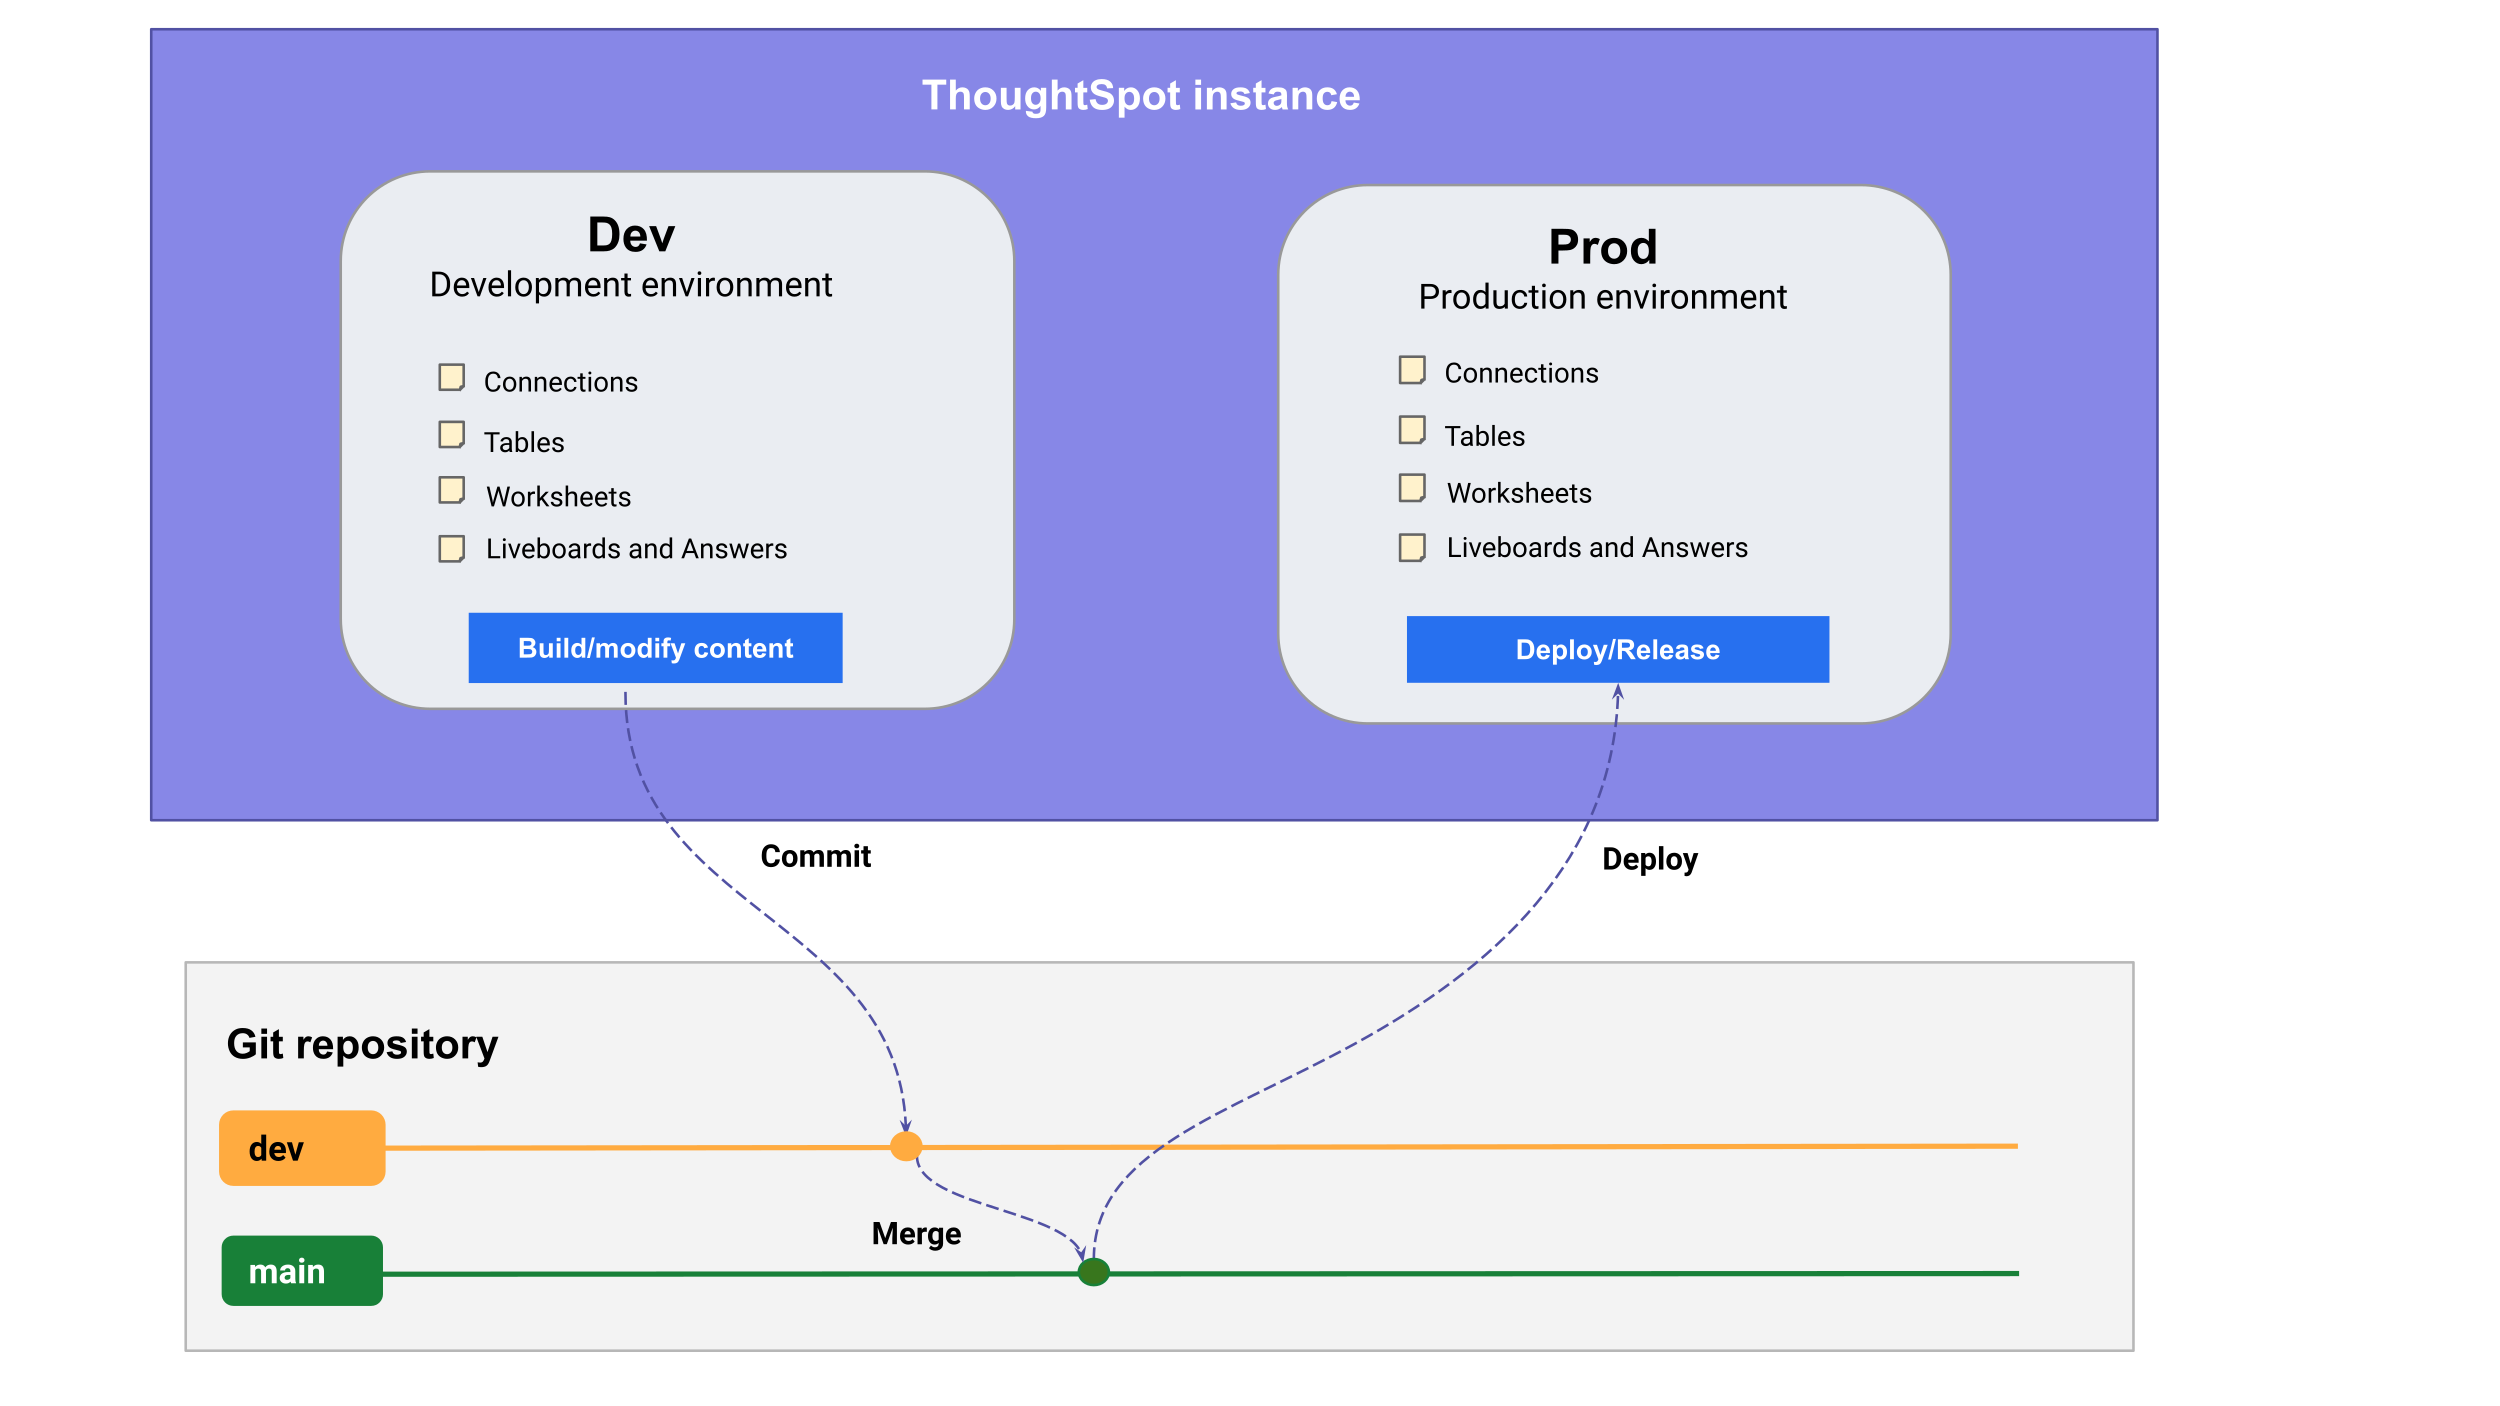 <svg version="1.1" viewBox="0.0 0.0 960.0 540.0" fill="none" stroke="none" stroke-linecap="square" stroke-miterlimit="10" xmlns:xlink="http://www.w3.org/1999/xlink" xmlns="http://www.w3.org/2000/svg"><rect x="0.0" y="0.0" width="960.0" height="540.0" fill="#333333" stroke="none"/><clipPath id="g24f909b5fc0_0_33.0"><path d="m0 0l960.0 0l0 540.0l-960.0 0l0 -540.0z" clip-rule="nonzero"/></clipPath><g clip-path="url(#g24f909b5fc0_0_33.0)"><path fill="#ffffff" d="m0 0l960.0 0l0 540.0l-960.0 0z" fill-rule="evenodd"/><path fill="#f3f3f3" d="m71.315 369.546l747.937 0l0 149.134l-747.937 0z" fill-rule="evenodd"/><path stroke="#b7b7b7" stroke-width="1.0" stroke-linejoin="round" stroke-linecap="butt" d="m71.315 369.546l747.937 0l0 149.134l-747.937 0z" fill-rule="evenodd"/><path fill="#8787e7" d="m58.073 11.218l770.394 0l0 303.748l-770.394 0z" fill-rule="evenodd"/><path stroke="#5151a3" stroke-width="1.0" stroke-linejoin="round" stroke-linecap="butt" d="m58.073 11.218l770.394 0l0 303.748l-770.394 0z" fill-rule="evenodd"/><path fill="#000000" fill-opacity="0.0" d="m275.43 17.661l325.827 0l0 38.772l-325.827 0z" fill-rule="evenodd"/><path fill="#ffffff" d="m357.656 42.021l0 -9.516l-3.406 0l0 -1.938l9.109 0l0 1.938l-3.391 0l0 9.516l-2.312 0zm9.367 -11.453l0 4.203q1.062 -1.234 2.531 -1.234q0.766 0 1.375 0.281q0.609 0.281 0.906 0.719q0.312 0.438 0.422 0.969q0.125 0.531 0.125 1.641l0 4.875l-2.203 0l0 -4.391q0 -1.297 -0.125 -1.641q-0.125 -0.359 -0.438 -0.562q-0.312 -0.219 -0.797 -0.219q-0.547 0 -0.984 0.266q-0.422 0.266 -0.625 0.812q-0.188 0.531 -0.188 1.578l0 4.156l-2.203 0l0 -11.453l2.203 0zm7.07 7.188q0 -1.094 0.531 -2.109q0.547 -1.031 1.531 -1.562q1.0 -0.547 2.219 -0.547q1.875 0 3.078 1.219q1.203 1.219 1.203 3.094q0 1.875 -1.219 3.125q-1.203 1.234 -3.047 1.234q-1.141 0 -2.188 -0.516q-1.031 -0.516 -1.578 -1.516q-0.531 -1.0 -0.531 -2.422zm2.25 0.109q0 1.234 0.578 1.891q0.594 0.656 1.453 0.656q0.859 0 1.438 -0.656q0.594 -0.656 0.594 -1.906q0 -1.219 -0.594 -1.875q-0.578 -0.656 -1.438 -0.656q-0.859 0 -1.453 0.656q-0.578 0.656 -0.578 1.891zm13.492 4.156l0 -1.25q-0.453 0.672 -1.188 1.062q-0.734 0.375 -1.562 0.375q-0.828 0 -1.5 -0.359q-0.656 -0.375 -0.953 -1.031q-0.297 -0.672 -0.297 -1.844l0 -5.25l2.188 0l0 3.812q0 1.75 0.125 2.141q0.125 0.391 0.438 0.625q0.328 0.234 0.812 0.234q0.562 0 1.0 -0.312q0.453 -0.312 0.609 -0.766q0.172 -0.453 0.172 -2.234l0 -3.5l2.203 0l0 8.297l-2.047 0zm4.117 0.547l2.5 0.312q0.062 0.438 0.297 0.594q0.312 0.234 0.984 0.234q0.859 0 1.281 -0.25q0.297 -0.172 0.438 -0.562q0.109 -0.266 0.109 -1.016l0 -1.203q-0.984 1.344 -2.484 1.344q-1.672 0 -2.656 -1.422q-0.766 -1.109 -0.766 -2.781q0 -2.078 1.0 -3.172q1.016 -1.109 2.5 -1.109q1.547 0 2.547 1.344l0 -1.156l2.047 0l0 7.438q0 1.484 -0.25 2.203q-0.234 0.734 -0.672 1.141q-0.438 0.422 -1.172 0.656q-0.719 0.234 -1.844 0.234q-2.109 0 -3.0 -0.734q-0.875 -0.719 -0.875 -1.828q0 -0.109 0.016 -0.266zm1.953 -4.875q0 1.328 0.516 1.938q0.516 0.609 1.266 0.609q0.797 0 1.344 -0.625q0.562 -0.625 0.562 -1.859q0 -1.297 -0.531 -1.922q-0.531 -0.625 -1.344 -0.625q-0.781 0 -1.297 0.625q-0.516 0.609 -0.516 1.859zm10.211 -7.125l0 4.203q1.062 -1.234 2.531 -1.234q0.766 0 1.375 0.281q0.609 0.281 0.906 0.719q0.312 0.438 0.422 0.969q0.125 0.531 0.125 1.641l0 4.875l-2.203 0l0 -4.391q0 -1.297 -0.125 -1.641q-0.125 -0.359 -0.438 -0.562q-0.312 -0.219 -0.797 -0.219q-0.547 0 -0.984 0.266q-0.422 0.266 -0.625 0.812q-0.188 0.531 -0.188 1.578l0 4.156l-2.203 0l0 -11.453l2.203 0zm11.383 3.156l0 1.75l-1.5 0l0 3.344q0 1.016 0.047 1.188q0.047 0.156 0.188 0.266q0.156 0.109 0.375 0.109q0.312 0 0.891 -0.203l0.188 1.703q-0.766 0.328 -1.734 0.328q-0.594 0 -1.078 -0.203q-0.469 -0.203 -0.703 -0.516q-0.219 -0.312 -0.297 -0.859q-0.078 -0.375 -0.078 -1.547l0 -3.609l-1.0 0l0 -1.75l1.0 0l0 -1.656l2.203 -1.281l0 2.938l1.5 0zm0.953 4.562l2.25 -0.219q0.203 1.141 0.828 1.672q0.625 0.531 1.672 0.531q1.125 0 1.688 -0.469q0.562 -0.484 0.562 -1.109q0 -0.406 -0.234 -0.688q-0.234 -0.297 -0.828 -0.5q-0.406 -0.141 -1.859 -0.5q-1.859 -0.469 -2.609 -1.141q-1.047 -0.938 -1.047 -2.297q0 -0.875 0.484 -1.641q0.5 -0.766 1.438 -1.156q0.938 -0.406 2.25 -0.406q2.156 0 3.25 0.953q1.094 0.938 1.141 2.516l-2.312 0.109q-0.141 -0.891 -0.641 -1.266q-0.484 -0.391 -1.453 -0.391q-1.016 0 -1.578 0.406q-0.375 0.266 -0.375 0.719q0 0.406 0.344 0.688q0.438 0.375 2.125 0.781q1.688 0.391 2.5 0.812q0.812 0.422 1.266 1.172q0.453 0.734 0.453 1.812q0 0.984 -0.547 1.844q-0.547 0.859 -1.547 1.281q-1.0 0.422 -2.484 0.422q-2.172 0 -3.344 -1.0q-1.156 -1.016 -1.391 -2.938zm11.188 -4.562l2.047 0l0 1.219q0.391 -0.625 1.062 -1.016q0.688 -0.391 1.516 -0.391q1.453 0 2.453 1.141q1.016 1.125 1.016 3.141q0 2.078 -1.016 3.234q-1.016 1.156 -2.469 1.156q-0.688 0 -1.25 -0.266q-0.547 -0.281 -1.172 -0.953l0 4.188l-2.188 0l0 -11.453zm2.172 4.0q0 1.406 0.547 2.078q0.562 0.656 1.359 0.656q0.766 0 1.266 -0.609q0.516 -0.609 0.516 -2.016q0 -1.297 -0.531 -1.922q-0.516 -0.641 -1.297 -0.641q-0.797 0 -1.328 0.625q-0.531 0.609 -0.531 1.828zm7.148 0.031q0 -1.094 0.531 -2.109q0.547 -1.031 1.531 -1.562q1.0 -0.547 2.219 -0.547q1.875 0 3.078 1.219q1.203 1.219 1.203 3.094q0 1.875 -1.219 3.125q-1.203 1.234 -3.047 1.234q-1.141 0 -2.188 -0.516q-1.031 -0.516 -1.578 -1.516q-0.531 -1.0 -0.531 -2.422zm2.25 0.109q0 1.234 0.578 1.891q0.594 0.656 1.453 0.656q0.859 0 1.438 -0.656q0.594 -0.656 0.594 -1.906q0 -1.219 -0.594 -1.875q-0.578 -0.656 -1.438 -0.656q-0.859 0 -1.453 0.656q-0.578 0.656 -0.578 1.891zm11.836 -4.141l0 1.75l-1.5 0l0 3.344q0 1.016 0.047 1.188q0.047 0.156 0.188 0.266q0.156 0.109 0.375 0.109q0.312 0 0.891 -0.203l0.188 1.703q-0.766 0.328 -1.734 0.328q-0.594 0 -1.078 -0.203q-0.469 -0.203 -0.703 -0.516q-0.219 -0.312 -0.297 -0.859q-0.078 -0.375 -0.078 -1.547l0 -3.609l-1.0 0l0 -1.75l1.0 0l0 -1.656l2.203 -1.281l0 2.938l1.5 0zm5.977 -1.125l0 -2.031l2.188 0l0 2.031l-2.188 0zm0 9.422l0 -8.297l2.188 0l0 8.297l-2.188 0zm11.992 0l-2.203 0l0 -4.234q0 -1.344 -0.141 -1.734q-0.141 -0.406 -0.453 -0.625q-0.312 -0.219 -0.766 -0.219q-0.562 0 -1.016 0.312q-0.453 0.312 -0.625 0.828q-0.172 0.516 -0.172 1.906l0 3.766l-2.188 0l0 -8.297l2.031 0l0 1.219q1.094 -1.406 2.734 -1.406q0.734 0 1.328 0.266q0.609 0.25 0.906 0.656q0.312 0.406 0.438 0.922q0.125 0.516 0.125 1.484l0 5.156zm1.445 -2.375l2.203 -0.328q0.141 0.641 0.562 0.969q0.438 0.328 1.219 0.328q0.844 0 1.281 -0.312q0.281 -0.219 0.281 -0.578q0 -0.25 -0.156 -0.422q-0.156 -0.156 -0.734 -0.281q-2.656 -0.594 -3.359 -1.078q-0.984 -0.672 -0.984 -1.859q0 -1.078 0.844 -1.812q0.859 -0.734 2.641 -0.734q1.703 0 2.531 0.562q0.828 0.547 1.141 1.625l-2.062 0.391q-0.141 -0.484 -0.516 -0.734q-0.359 -0.266 -1.047 -0.266q-0.875 0 -1.25 0.234q-0.25 0.172 -0.25 0.453q0 0.234 0.219 0.391q0.297 0.219 2.047 0.625q1.766 0.391 2.453 0.969q0.688 0.594 0.688 1.641q0 1.141 -0.953 1.969q-0.953 0.812 -2.812 0.812q-1.703 0 -2.688 -0.688q-0.984 -0.688 -1.297 -1.875zm13.477 -5.922l0 1.75l-1.5 0l0 3.344q0 1.016 0.047 1.188q0.047 0.156 0.188 0.266q0.156 0.109 0.375 0.109q0.312 0 0.891 -0.203l0.188 1.703q-0.766 0.328 -1.734 0.328q-0.594 0 -1.078 -0.203q-0.469 -0.203 -0.703 -0.516q-0.219 -0.312 -0.297 -0.859q-0.078 -0.375 -0.078 -1.547l0 -3.609l-1.0 0l0 -1.75l1.0 0l0 -1.656l2.203 -1.281l0 2.938l1.5 0zm3.172 2.531l-2.0 -0.359q0.344 -1.203 1.156 -1.781q0.828 -0.578 2.438 -0.578q1.469 0 2.188 0.344q0.719 0.344 1.016 0.891q0.297 0.531 0.297 1.953l-0.031 2.562q0 1.094 0.109 1.625q0.109 0.516 0.391 1.109l-2.172 0q-0.078 -0.219 -0.203 -0.656q-0.062 -0.188 -0.078 -0.25q-0.562 0.547 -1.203 0.828q-0.641 0.266 -1.375 0.266q-1.281 0 -2.016 -0.688q-0.734 -0.703 -0.734 -1.766q0 -0.703 0.328 -1.25q0.344 -0.562 0.938 -0.844q0.609 -0.297 1.75 -0.516q1.547 -0.297 2.141 -0.547l0 -0.219q0 -0.625 -0.312 -0.891q-0.312 -0.281 -1.188 -0.281q-0.578 0 -0.906 0.234q-0.328 0.234 -0.531 0.812zm2.938 1.781q-0.422 0.141 -1.344 0.344q-0.906 0.188 -1.188 0.375q-0.438 0.297 -0.438 0.766q0 0.469 0.344 0.812q0.344 0.328 0.875 0.328q0.594 0 1.141 -0.391q0.391 -0.297 0.516 -0.734q0.094 -0.281 0.094 -1.062l0 -0.438zm11.867 3.984l-2.203 0l0 -4.234q0 -1.344 -0.141 -1.734q-0.141 -0.406 -0.453 -0.625q-0.312 -0.219 -0.766 -0.219q-0.562 0 -1.016 0.312q-0.453 0.312 -0.625 0.828q-0.172 0.516 -0.172 1.906l0 3.766l-2.188 0l0 -8.297l2.031 0l0 1.219q1.094 -1.406 2.734 -1.406q0.734 0 1.328 0.266q0.609 0.25 0.906 0.656q0.312 0.406 0.438 0.922q0.125 0.516 0.125 1.484l0 5.156zm9.461 -5.844l-2.172 0.391q-0.109 -0.656 -0.5 -0.984q-0.375 -0.328 -1.0 -0.328q-0.812 0 -1.312 0.578q-0.484 0.562 -0.484 1.891q0 1.469 0.5 2.078q0.5 0.609 1.328 0.609q0.625 0 1.016 -0.344q0.406 -0.359 0.578 -1.234l2.156 0.375q-0.344 1.484 -1.297 2.25q-0.953 0.75 -2.547 0.75q-1.828 0 -2.906 -1.141q-1.078 -1.156 -1.078 -3.188q0 -2.062 1.078 -3.203q1.094 -1.141 2.938 -1.141q1.516 0 2.406 0.656q0.906 0.641 1.297 1.984zm6.461 3.203l2.188 0.359q-0.422 1.203 -1.328 1.844q-0.906 0.625 -2.281 0.625q-2.156 0 -3.203 -1.422q-0.812 -1.125 -0.812 -2.859q0 -2.062 1.078 -3.219q1.078 -1.172 2.719 -1.172q1.859 0 2.922 1.219q1.078 1.219 1.031 3.75l-5.5 0q0.016 0.969 0.516 1.516q0.516 0.547 1.281 0.547q0.516 0 0.859 -0.281q0.359 -0.281 0.531 -0.906zm0.125 -2.219q-0.016 -0.953 -0.484 -1.453q-0.469 -0.5 -1.141 -0.5q-0.719 0 -1.188 0.531q-0.469 0.516 -0.469 1.422l3.281 0z" fill-rule="nonzero"/><path fill="#ffab40" d="m85.115 431.892l0 0c0 -2.485 2.014 -4.499 4.499 -4.499l52.955 0c1.193 0 2.337 0.474 3.181 1.318c0.844 0.844 1.318 1.988 1.318 3.181l0 17.995c0 2.485 -2.014 4.499 -4.499 4.499l-52.955 0c-2.485 0 -4.499 -2.014 -4.499 -4.499z" fill-rule="evenodd"/><path stroke="#ffab40" stroke-width="2.0" stroke-linejoin="round" stroke-linecap="butt" d="m85.115 431.892l0 0c0 -2.485 2.014 -4.499 4.499 -4.499l52.955 0c1.193 0 2.337 0.474 3.181 1.318c0.844 0.844 1.318 1.988 1.318 3.181l0 17.995c0 2.485 -2.014 4.499 -4.499 4.499l-52.955 0c-2.485 0 -4.499 -2.014 -4.499 -4.499z" fill-rule="evenodd"/><path fill="#000000" d="m95.855 442.111q0 -1.641 0.734 -2.609q0.75 -0.984 2.031 -0.984q1.031 0 1.703 0.766l0 -3.594l1.891 0l0 10.0l-1.703 0l-0.094 -0.75q-0.703 0.875 -1.812 0.875q-1.234 0 -2.0 -0.969q-0.75 -0.984 -0.75 -2.734zm1.891 0.141q0 0.984 0.344 1.516q0.344 0.531 1.0 0.531q0.875 0 1.234 -0.734l0 -2.781q-0.359 -0.734 -1.219 -0.734q-1.359 0 -1.359 2.203zm9.166 3.562q-1.547 0 -2.531 -0.938q-0.969 -0.953 -0.969 -2.531l0 -0.188q0 -1.062 0.406 -1.891q0.406 -0.844 1.156 -1.297q0.766 -0.453 1.719 -0.453q1.453 0 2.281 0.922q0.828 0.906 0.828 2.578l0 0.766l-4.484 0q0.094 0.688 0.547 1.109q0.469 0.406 1.172 0.406q1.078 0 1.688 -0.781l0.922 1.031q-0.422 0.594 -1.141 0.938q-0.719 0.328 -1.594 0.328zm-0.219 -5.781q-0.562 0 -0.906 0.391q-0.344 0.375 -0.453 1.078l2.625 0l0 -0.156q-0.016 -0.625 -0.344 -0.969q-0.328 -0.344 -0.922 -0.344zm6.729 3.359l1.312 -4.75l1.953 0l-2.375 7.047l-1.797 0l-2.375 -7.047l1.969 0l1.312 4.75z" fill-rule="nonzero"/><path fill="#188038" d="m85.115 478.971l0 0c0 -2.485 2.014 -4.499 4.499 -4.499l52.955 0c1.193 0 2.337 0.474 3.181 1.318c0.844 0.844 1.318 1.988 1.318 3.181l0 17.995c0 2.485 -2.014 4.499 -4.499 4.499l-52.955 0c-2.485 0 -4.499 -2.014 -4.499 -4.499z" fill-rule="evenodd"/><path fill="#ffffff" d="m97.918 485.722l0.062 0.797q0.75 -0.922 2.016 -0.922q1.359 0 1.875 1.078q0.734 -1.078 2.109 -1.078q1.156 0 1.703 0.672q0.562 0.656 0.562 2.0l0 4.5l-1.891 0l0 -4.484q0 -0.609 -0.234 -0.875q-0.234 -0.281 -0.812 -0.281q-0.859 0 -1.172 0.812l0 4.828l-1.875 0l0 -4.484q0 -0.609 -0.25 -0.875q-0.234 -0.281 -0.812 -0.281q-0.797 0 -1.156 0.656l0 4.984l-1.891 0l0 -7.047l1.766 0zm13.851 7.047q-0.125 -0.25 -0.188 -0.625q-0.672 0.75 -1.766 0.75q-1.047 0 -1.734 -0.594q-0.672 -0.594 -0.672 -1.516q0 -1.109 0.828 -1.703q0.844 -0.609 2.406 -0.609l0.859 0l0 -0.406q0 -0.484 -0.25 -0.781q-0.25 -0.297 -0.781 -0.297q-0.484 0 -0.75 0.234q-0.266 0.219 -0.266 0.625l-1.891 0q0 -0.609 0.375 -1.125q0.391 -0.531 1.078 -0.828q0.688 -0.297 1.547 -0.297q1.297 0 2.062 0.656q0.766 0.656 0.766 1.844l0 3.047q0.016 1.0 0.281 1.516l0 0.109l-1.906 0zm-1.547 -1.312q0.406 0 0.75 -0.172q0.359 -0.188 0.531 -0.5l0 -1.219l-0.703 0q-1.406 0 -1.5 0.984l0 0.109q0 0.344 0.234 0.578q0.25 0.219 0.688 0.219zm6.599 1.312l-1.891 0l0 -7.047l1.891 0l0 7.047zm-2.0 -8.859q0 -0.422 0.281 -0.688q0.297 -0.281 0.781 -0.281q0.484 0 0.766 0.281q0.281 0.266 0.281 0.688q0 0.422 -0.297 0.703q-0.281 0.266 -0.766 0.266q-0.469 0 -0.766 -0.266q-0.281 -0.281 -0.281 -0.703zm5.284 1.812l0.062 0.812q0.75 -0.938 2.016 -0.938q1.125 0 1.672 0.656q0.547 0.656 0.562 1.969l0 4.547l-1.891 0l0 -4.5q0 -0.609 -0.266 -0.875q-0.25 -0.266 -0.859 -0.266q-0.781 0 -1.188 0.672l0 4.969l-1.875 0l0 -7.047l1.766 0z" fill-rule="nonzero"/><path fill="#000000" fill-opacity="0.0" d="m147.989 440.889l625.89 -0.756" fill-rule="evenodd"/><path stroke="#ffab40" stroke-width="2.0" stroke-linejoin="round" stroke-linecap="butt" d="m147.989 440.889l625.89 -0.756" fill-rule="evenodd"/><path fill="#000000" fill-opacity="0.0" d="m147.533 489.299l626.803 -0.252" fill-rule="evenodd"/><path stroke="#188038" stroke-width="2.0" stroke-linejoin="round" stroke-linecap="butt" d="m147.533 489.299l626.803 -0.252" fill-rule="evenodd"/><path fill="#000000" fill-opacity="0.0" d="m77.755 382.056l325.827 0l0 38.772l-325.827 0z" fill-rule="evenodd"/><path fill="#000000" d="m93.255 402.197l0 -1.922l4.984 0l0 4.562q-0.734 0.703 -2.109 1.25q-1.375 0.531 -2.797 0.531q-1.797 0 -3.141 -0.75q-1.328 -0.766 -2.0 -2.172q-0.672 -1.406 -0.672 -3.047q0 -1.797 0.75 -3.188q0.75 -1.391 2.203 -2.125q1.094 -0.578 2.734 -0.578q2.141 0 3.328 0.906q1.203 0.891 1.547 2.469l-2.297 0.422q-0.234 -0.844 -0.906 -1.328q-0.672 -0.484 -1.672 -0.484q-1.516 0 -2.406 0.969q-0.891 0.953 -0.891 2.844q0 2.031 0.906 3.062q0.906 1.016 2.375 1.016q0.719 0 1.453 -0.281q0.734 -0.297 1.25 -0.703l0 -1.453l-2.641 0zm7.102 -5.203l0 -2.031l2.188 0l0 2.031l-2.188 0zm0 9.422l0 -8.297l2.188 0l0 8.297l-2.188 0zm8.242 -8.297l0 1.75l-1.5 0l0 3.344q0 1.016 0.047 1.188q0.047 0.156 0.188 0.266q0.156 0.109 0.375 0.109q0.312 0 0.891 -0.203l0.188 1.703q-0.766 0.328 -1.734 0.328q-0.594 0 -1.078 -0.203q-0.469 -0.203 -0.703 -0.516q-0.219 -0.312 -0.297 -0.859q-0.078 -0.375 -0.078 -1.547l0 -3.609l-1.0 0l0 -1.75l1.0 0l0 -1.656l2.203 -1.281l0 2.938l1.5 0zm8.07 8.297l-2.188 0l0 -8.297l2.031 0l0 1.172q0.531 -0.828 0.938 -1.094q0.422 -0.266 0.953 -0.266q0.75 0 1.453 0.406l-0.688 1.922q-0.547 -0.359 -1.031 -0.359q-0.453 0 -0.781 0.25q-0.312 0.25 -0.5 0.922q-0.188 0.656 -0.188 2.781l0 2.562zm8.93 -2.641l2.188 0.359q-0.422 1.203 -1.328 1.844q-0.906 0.625 -2.281 0.625q-2.156 0 -3.203 -1.422q-0.812 -1.125 -0.812 -2.859q0 -2.062 1.078 -3.219q1.078 -1.172 2.719 -1.172q1.859 0 2.922 1.219q1.078 1.219 1.031 3.75l-5.5 0q0.016 0.969 0.516 1.516q0.516 0.547 1.281 0.547q0.516 0 0.859 -0.281q0.359 -0.281 0.531 -0.906zm0.125 -2.219q-0.016 -0.953 -0.484 -1.453q-0.469 -0.5 -1.141 -0.5q-0.719 0 -1.188 0.531q-0.469 0.516 -0.469 1.422l3.281 0zm3.914 -3.438l2.047 0l0 1.219q0.391 -0.625 1.062 -1.016q0.688 -0.391 1.516 -0.391q1.453 0 2.453 1.141q1.016 1.125 1.016 3.141q0 2.078 -1.016 3.234q-1.016 1.156 -2.469 1.156q-0.688 0 -1.25 -0.266q-0.547 -0.281 -1.172 -0.953l0 4.188l-2.188 0l0 -11.453zm2.172 4.0q0 1.406 0.547 2.078q0.562 0.656 1.359 0.656q0.766 0 1.266 -0.609q0.516 -0.609 0.516 -2.016q0 -1.297 -0.531 -1.922q-0.516 -0.641 -1.297 -0.641q-0.797 0 -1.328 0.625q-0.531 0.609 -0.531 1.828zm7.148 0.031q0 -1.094 0.531 -2.109q0.547 -1.031 1.531 -1.562q1.0 -0.547 2.219 -0.547q1.875 0 3.078 1.219q1.203 1.219 1.203 3.094q0 1.875 -1.219 3.125q-1.203 1.234 -3.047 1.234q-1.141 0 -2.188 -0.516q-1.031 -0.516 -1.578 -1.516q-0.531 -1.0 -0.531 -2.422zm2.25 0.109q0 1.234 0.578 1.891q0.594 0.656 1.453 0.656q0.859 0 1.438 -0.656q0.594 -0.656 0.594 -1.906q0 -1.219 -0.594 -1.875q-0.578 -0.656 -1.438 -0.656q-0.859 0 -1.453 0.656q-0.578 0.656 -0.578 1.891zm7.258 1.781l2.203 -0.328q0.141 0.641 0.562 0.969q0.438 0.328 1.219 0.328q0.844 0 1.281 -0.312q0.281 -0.219 0.281 -0.578q0 -0.25 -0.156 -0.422q-0.156 -0.156 -0.734 -0.281q-2.656 -0.594 -3.359 -1.078q-0.984 -0.672 -0.984 -1.859q0 -1.078 0.844 -1.812q0.859 -0.734 2.641 -0.734q1.703 0 2.531 0.562q0.828 0.547 1.141 1.625l-2.062 0.391q-0.141 -0.484 -0.516 -0.734q-0.359 -0.266 -1.047 -0.266q-0.875 0 -1.25 0.234q-0.25 0.172 -0.25 0.453q0 0.234 0.219 0.391q0.297 0.219 2.047 0.625q1.766 0.391 2.453 0.969q0.688 0.594 0.688 1.641q0 1.141 -0.953 1.969q-0.953 0.812 -2.812 0.812q-1.703 0 -2.688 -0.688q-0.984 -0.688 -1.297 -1.875zm9.68 -7.047l0 -2.031l2.188 0l0 2.031l-2.188 0zm0 9.422l0 -8.297l2.188 0l0 8.297l-2.188 0zm8.242 -8.297l0 1.75l-1.5 0l0 3.344q0 1.016 0.047 1.188q0.047 0.156 0.188 0.266q0.156 0.109 0.375 0.109q0.312 0 0.891 -0.203l0.188 1.703q-0.766 0.328 -1.734 0.328q-0.594 0 -1.078 -0.203q-0.469 -0.203 -0.703 -0.516q-0.219 -0.312 -0.297 -0.859q-0.078 -0.375 -0.078 -1.547l0 -3.609l-1.0 0l0 -1.75l1.0 0l0 -1.656l2.203 -1.281l0 2.938l1.5 0zm1.016 4.031q0 -1.094 0.531 -2.109q0.547 -1.031 1.531 -1.562q1.0 -0.547 2.219 -0.547q1.875 0 3.078 1.219q1.203 1.219 1.203 3.094q0 1.875 -1.219 3.125q-1.203 1.234 -3.047 1.234q-1.141 0 -2.188 -0.516q-1.031 -0.516 -1.578 -1.516q-0.531 -1.0 -0.531 -2.422zm2.25 0.109q0 1.234 0.578 1.891q0.594 0.656 1.453 0.656q0.859 0 1.438 -0.656q0.594 -0.656 0.594 -1.906q0 -1.219 -0.594 -1.875q-0.578 -0.656 -1.438 -0.656q-0.859 0 -1.453 0.656q-0.578 0.656 -0.578 1.891zm10.133 4.156l-2.188 0l0 -8.297l2.031 0l0 1.172q0.531 -0.828 0.938 -1.094q0.422 -0.266 0.953 -0.266q0.75 0 1.453 0.406l-0.688 1.922q-0.547 -0.359 -1.031 -0.359q-0.453 0 -0.781 0.25q-0.312 0.25 -0.5 0.922q-0.188 0.656 -0.188 2.781l0 2.562zm3.086 -8.297l2.344 0l1.984 5.891l1.938 -5.891l2.266 0l-2.922 7.984l-0.531 1.453q-0.281 0.719 -0.547 1.094q-0.266 0.391 -0.609 0.625q-0.328 0.25 -0.828 0.375q-0.5 0.141 -1.125 0.141q-0.625 0 -1.234 -0.141l-0.203 -1.719q0.516 0.109 0.938 0.109q0.766 0 1.125 -0.453q0.375 -0.453 0.562 -1.141l-3.156 -8.328z" fill-rule="nonzero"/><path fill="#eaedf2" d="m490.84 105.509l0 0c0 -19.032 15.429 -34.461 34.461 -34.461l189.314 0c9.14 0 17.905 3.631 24.368 10.093c6.463 6.463 10.093 15.228 10.093 24.368l0 137.84c0 19.032 -15.429 34.461 -34.461 34.461l-189.314 0l0 0c-19.032 0 -34.461 -15.429 -34.461 -34.461z" fill-rule="evenodd"/><path stroke="#999999" stroke-width="1.0" stroke-linejoin="round" stroke-linecap="butt" d="m490.84 105.509l0 0c0 -19.032 15.429 -34.461 34.461 -34.461l189.314 0c9.14 0 17.905 3.631 24.368 10.093c6.463 6.463 10.093 15.228 10.093 24.368l0 137.84c0 19.032 -15.429 34.461 -34.461 34.461l-189.314 0l0 0c-19.032 0 -34.461 -15.429 -34.461 -34.461z" fill-rule="evenodd"/><path fill="#eaedf2" d="m525.522 171.531l129.661 0l0 14.11l-129.661 0z" fill-rule="evenodd"/><path fill="#eaedf2" d="m545.658 127.645l158.446 0l0 32.994l-158.446 0z" fill-rule="evenodd"/><path fill="#000000" d="m561.111 144.479q-0.141 1.203 -0.891 1.859q-0.75 0.656 -1.984 0.656q-1.344 0 -2.156 -0.969q-0.797 -0.969 -0.797 -2.578l0 -0.719q0 -1.062 0.375 -1.859q0.375 -0.812 1.062 -1.234q0.688 -0.438 1.609 -0.438q1.203 0 1.922 0.688q0.734 0.672 0.859 1.859l-1.0 0q-0.141 -0.906 -0.578 -1.312q-0.422 -0.406 -1.203 -0.406q-0.969 0 -1.516 0.719q-0.531 0.703 -0.531 2.0l0 0.734q0 1.234 0.516 1.969q0.516 0.719 1.438 0.719q0.828 0 1.266 -0.375q0.453 -0.375 0.609 -1.312l1.0 0zm0.952 -0.453q0 -0.828 0.328 -1.484q0.328 -0.672 0.906 -1.031q0.578 -0.359 1.328 -0.359q1.141 0 1.844 0.797q0.719 0.797 0.719 2.125l0 0.062q0 0.812 -0.312 1.469q-0.312 0.656 -0.906 1.031q-0.578 0.359 -1.344 0.359q-1.141 0 -1.859 -0.797q-0.703 -0.797 -0.703 -2.109l0 -0.062zm0.969 0.109q0 0.938 0.438 1.5q0.438 0.562 1.156 0.562q0.734 0 1.172 -0.562q0.438 -0.578 0.438 -1.609q0 -0.938 -0.453 -1.5q-0.438 -0.578 -1.156 -0.578q-0.719 0 -1.156 0.562q-0.438 0.562 -0.438 1.625zm6.281 -2.875l0.031 0.703q0.641 -0.812 1.688 -0.812q1.781 0 1.797 2.016l0 3.719l-0.969 0l0 -3.719q0 -0.609 -0.281 -0.906q-0.266 -0.297 -0.844 -0.297q-0.469 0 -0.828 0.25q-0.344 0.25 -0.547 0.656l0 4.016l-0.953 0l0 -5.625l0.906 0zm5.88 0l0.031 0.703q0.641 -0.812 1.688 -0.812q1.781 0 1.797 2.016l0 3.719l-0.969 0l0 -3.719q0 -0.609 -0.281 -0.906q-0.266 -0.297 -0.844 -0.297q-0.469 0 -0.828 0.25q-0.344 0.25 -0.547 0.656l0 4.016l-0.953 0l0 -5.625l0.906 0zm7.302 5.734q-1.141 0 -1.859 -0.75q-0.719 -0.766 -0.719 -2.016l0 -0.172q0 -0.844 0.312 -1.5q0.328 -0.656 0.906 -1.031q0.578 -0.375 1.234 -0.375q1.109 0 1.719 0.734q0.609 0.719 0.609 2.062l0 0.391l-3.812 0q0.016 0.844 0.484 1.359q0.469 0.5 1.172 0.5q0.516 0 0.859 -0.203q0.359 -0.203 0.625 -0.547l0.594 0.453q-0.703 1.094 -2.125 1.094zm-0.125 -5.047q-0.578 0 -0.969 0.422q-0.391 0.422 -0.484 1.188l2.812 0l0 -0.078q-0.047 -0.734 -0.406 -1.125q-0.344 -0.406 -0.953 -0.406zm5.692 4.25q0.516 0 0.891 -0.312q0.391 -0.312 0.438 -0.781l0.906 0q-0.016 0.484 -0.328 0.922q-0.312 0.438 -0.828 0.703q-0.5 0.266 -1.078 0.266q-1.141 0 -1.828 -0.766q-0.672 -0.781 -0.672 -2.109l0 -0.156q0 -0.828 0.297 -1.469q0.297 -0.641 0.859 -0.984q0.578 -0.359 1.344 -0.359q0.938 0 1.562 0.578q0.641 0.562 0.672 1.469l-0.906 0q-0.047 -0.547 -0.422 -0.891q-0.359 -0.359 -0.906 -0.359q-0.734 0 -1.141 0.531q-0.406 0.516 -0.406 1.516l0 0.188q0 0.969 0.406 1.5q0.406 0.516 1.141 0.516zm4.625 -6.312l0 1.375l1.047 0l0 0.734l-1.047 0l0 3.5q0 0.328 0.141 0.5q0.141 0.172 0.484 0.172q0.156 0 0.453 -0.062l0 0.781q-0.375 0.109 -0.734 0.109q-0.641 0 -0.969 -0.391q-0.328 -0.391 -0.328 -1.109l0 -3.5l-1.031 0l0 -0.734l1.031 0l0 -1.375l0.953 0zm3.231 7.0l-0.969 0l0 -5.625l0.969 0l0 5.625zm-1.047 -7.125q0 -0.234 0.141 -0.391q0.141 -0.172 0.422 -0.172q0.281 0 0.422 0.172q0.156 0.156 0.156 0.391q0 0.234 -0.156 0.391q-0.141 0.156 -0.422 0.156q-0.281 0 -0.422 -0.156q-0.141 -0.156 -0.141 -0.391zm2.32 4.266q0 -0.828 0.328 -1.484q0.328 -0.672 0.906 -1.031q0.578 -0.359 1.328 -0.359q1.141 0 1.844 0.797q0.719 0.797 0.719 2.125l0 0.062q0 0.812 -0.312 1.469q-0.312 0.656 -0.906 1.031q-0.578 0.359 -1.344 0.359q-1.141 0 -1.859 -0.797q-0.703 -0.797 -0.703 -2.109l0 -0.062zm0.969 0.109q0 0.938 0.438 1.5q0.438 0.562 1.156 0.562q0.734 0 1.172 -0.562q0.438 -0.578 0.438 -1.609q0 -0.938 -0.453 -1.5q-0.438 -0.578 -1.156 -0.578q-0.719 0 -1.156 0.562q-0.438 0.562 -0.438 1.625zm6.281 -2.875l0.031 0.703q0.641 -0.812 1.688 -0.812q1.781 0 1.797 2.016l0 3.719l-0.969 0l0 -3.719q0 -0.609 -0.281 -0.906q-0.266 -0.297 -0.844 -0.297q-0.469 0 -0.828 0.25q-0.344 0.25 -0.547 0.656l0 4.016l-0.953 0l0 -5.625l0.906 0zm8.239 4.125q0 -0.391 -0.297 -0.594q-0.281 -0.219 -1.016 -0.375q-0.734 -0.156 -1.172 -0.375q-0.422 -0.219 -0.625 -0.516q-0.203 -0.312 -0.203 -0.719q0 -0.703 0.578 -1.172q0.594 -0.484 1.5 -0.484q0.953 0 1.547 0.5q0.609 0.484 0.609 1.266l-0.969 0q0 -0.406 -0.344 -0.688q-0.328 -0.281 -0.844 -0.281q-0.516 0 -0.812 0.234q-0.297 0.219 -0.297 0.594q0 0.344 0.266 0.531q0.281 0.172 1.0 0.328q0.719 0.156 1.156 0.391q0.453 0.219 0.672 0.531q0.219 0.312 0.219 0.766q0 0.75 -0.609 1.219q-0.594 0.453 -1.562 0.453q-0.672 0 -1.203 -0.234q-0.516 -0.25 -0.812 -0.672q-0.281 -0.438 -0.281 -0.938l0.953 0q0.031 0.484 0.391 0.766q0.359 0.281 0.953 0.281q0.547 0 0.875 -0.219q0.328 -0.219 0.328 -0.594z" fill-rule="nonzero"/><path fill="#fff2cc" d="m537.643 136.967l9.363 0l0 8.651l-1.458 1.458l-7.905 0z" fill-rule="evenodd"/><path fill="#cbc1a3" d="m545.549 147.076l0.292 -1.166l1.166 -0.292z" fill-rule="evenodd"/><path fill="#000000" fill-opacity="0.0" d="m545.549 147.076l0.292 -1.166l1.166 -0.292l-1.458 1.458l-7.905 0l0 -10.109l9.363 0l0 8.651" fill-rule="evenodd"/><path stroke="#666666" stroke-width="1.0" stroke-linejoin="round" stroke-linecap="butt" d="m545.549 147.076l0.292 -1.166l1.166 -0.292l-1.458 1.458l-7.905 0l0 -10.109l9.363 0l0 8.651" fill-rule="evenodd"/><path fill="#eaedf2" d="m525.522 209.299l129.661 0l0 -14.11l-129.661 0z" fill-rule="evenodd"/><path fill="#eaedf2" d="m636.25 151.943l-90.588 0l0 32.994l90.588 0z" fill-rule="evenodd"/><path fill="#000000" d="m560.772 164.433l-2.438 0l0 6.75l-0.984 0l0 -6.75l-2.438 0l0 -0.828l5.859 0l0 0.828zm3.864 6.75q-0.078 -0.172 -0.141 -0.594q-0.672 0.703 -1.594 0.703q-0.828 0 -1.375 -0.469q-0.531 -0.484 -0.531 -1.203q0 -0.875 0.672 -1.359q0.672 -0.484 1.875 -0.484l0.938 0l0 -0.453q0 -0.5 -0.297 -0.797q-0.297 -0.297 -0.891 -0.297q-0.516 0 -0.859 0.266q-0.344 0.25 -0.344 0.625l-0.969 0q0 -0.422 0.297 -0.812q0.297 -0.406 0.812 -0.625q0.516 -0.234 1.125 -0.234q0.969 0 1.516 0.484q0.562 0.484 0.578 1.344l0 2.594q0 0.766 0.203 1.234l0 0.078l-1.016 0zm-1.594 -0.734q0.453 0 0.859 -0.234q0.406 -0.234 0.578 -0.609l0 -1.156l-0.75 0q-1.766 0 -1.766 1.031q0 0.453 0.297 0.719q0.312 0.25 0.781 0.25zm8.687 -2.016q0 1.281 -0.594 2.078q-0.594 0.781 -1.594 0.781q-1.062 0 -1.656 -0.766l-0.047 0.656l-0.875 0l0 -8.0l0.953 0l0 2.984q0.594 -0.719 1.609 -0.719q1.031 0 1.609 0.781q0.594 0.766 0.594 2.125l0 0.078zm-0.969 -0.109q0 -0.984 -0.391 -1.516q-0.375 -0.547 -1.078 -0.547q-0.953 0 -1.375 0.891l0 2.438q0.453 0.875 1.375 0.875q0.703 0 1.078 -0.531q0.391 -0.531 0.391 -1.609zm3.229 2.859l-0.969 0l0 -8.0l0.969 0l0 8.0zm3.867 0.109q-1.141 0 -1.859 -0.75q-0.719 -0.766 -0.719 -2.016l0 -0.172q0 -0.844 0.312 -1.5q0.328 -0.656 0.906 -1.031q0.578 -0.375 1.234 -0.375q1.109 0 1.719 0.734q0.609 0.719 0.609 2.062l0 0.391l-3.812 0q0.016 0.844 0.484 1.359q0.469 0.5 1.172 0.5q0.516 0 0.859 -0.203q0.359 -0.203 0.625 -0.547l0.594 0.453q-0.703 1.094 -2.125 1.094zm-0.125 -5.047q-0.578 0 -0.969 0.422q-0.391 0.422 -0.484 1.188l2.812 0l0 -0.078q-0.047 -0.734 -0.406 -1.125q-0.344 -0.406 -0.953 -0.406zm6.708 3.438q0 -0.391 -0.297 -0.594q-0.281 -0.219 -1.016 -0.375q-0.734 -0.156 -1.172 -0.375q-0.422 -0.219 -0.625 -0.516q-0.203 -0.312 -0.203 -0.719q0 -0.703 0.578 -1.172q0.594 -0.484 1.5 -0.484q0.953 0 1.547 0.5q0.609 0.484 0.609 1.266l-0.969 0q0 -0.406 -0.344 -0.688q-0.328 -0.281 -0.844 -0.281q-0.516 0 -0.812 0.234q-0.297 0.219 -0.297 0.594q0 0.344 0.266 0.531q0.281 0.172 1.0 0.328q0.719 0.156 1.156 0.391q0.453 0.219 0.672 0.531q0.219 0.312 0.219 0.766q0 0.75 -0.609 1.219q-0.594 0.453 -1.562 0.453q-0.672 0 -1.203 -0.234q-0.516 -0.25 -0.812 -0.672q-0.281 -0.438 -0.281 -0.938l0.953 0q0.031 0.484 0.391 0.766q0.359 0.281 0.953 0.281q0.547 0 0.875 -0.219q0.328 -0.219 0.328 -0.594z" fill-rule="nonzero"/><path fill="#fff2cc" d="m537.643 159.971l9.363 0l0 8.548l-1.561 1.561l-7.803 0z" fill-rule="evenodd"/><path fill="#cbc1a3" d="m545.446 170.08l0.312 -1.248l1.248 -0.312z" fill-rule="evenodd"/><path fill="#000000" fill-opacity="0.0" d="m545.446 170.08l0.312 -1.248l1.248 -0.312l-1.561 1.561l-7.803 0l0 -10.109l9.363 0l0 8.548" fill-rule="evenodd"/><path stroke="#666666" stroke-width="1.0" stroke-linejoin="round" stroke-linecap="butt" d="m545.446 170.08l0.312 -1.248l1.248 -0.312l-1.561 1.561l-7.803 0l0 -10.109l9.363 0l0 8.548" fill-rule="evenodd"/><path fill="#eaedf2" d="m525.522 216.819l129.661 0l0 14.11l-129.661 0z" fill-rule="evenodd"/><path fill="#eaedf2" d="m546.554 173.794l141.605 0l0 32.994l-141.605 0z" fill-rule="evenodd"/><path fill="#000000" d="m558.069 190.644l0.141 1.0l0.219 -0.906l1.5 -5.281l0.844 0l1.453 5.281l0.219 0.922l0.156 -1.016l1.172 -5.188l1.0 0l-1.828 7.578l-0.906 0l-1.562 -5.516l-0.125 -0.578l-0.125 0.578l-1.609 5.516l-0.906 0l-1.844 -7.578l1.0 0l1.203 5.188zm7.246 -0.469q0 -0.828 0.328 -1.484q0.328 -0.672 0.906 -1.031q0.578 -0.359 1.328 -0.359q1.141 0 1.844 0.797q0.719 0.797 0.719 2.125l0 0.062q0 0.812 -0.312 1.469q-0.312 0.656 -0.906 1.031q-0.578 0.359 -1.344 0.359q-1.141 0 -1.859 -0.797q-0.703 -0.797 -0.703 -2.109l0 -0.062zm0.969 0.109q0 0.938 0.438 1.5q0.438 0.562 1.156 0.562q0.734 0 1.172 -0.562q0.438 -0.578 0.438 -1.609q0 -0.938 -0.453 -1.5q-0.438 -0.578 -1.156 -0.578q-0.719 0 -1.156 0.562q-0.438 0.562 -0.438 1.625zm8.093 -2.016q-0.219 -0.031 -0.484 -0.031q-0.938 0 -1.281 0.797l0 4.0l-0.953 0l0 -5.625l0.938 0l0.016 0.641q0.469 -0.75 1.328 -0.75q0.281 0 0.438 0.078l0 0.891zm2.45 2.156l-0.594 0.625l0 1.984l-0.969 0l0 -8.0l0.969 0l0 4.844l0.516 -0.625l1.75 -1.844l1.172 0l-2.203 2.344l2.453 3.281l-1.125 0l-1.969 -2.609zm7.104 1.109q0 -0.391 -0.297 -0.594q-0.281 -0.219 -1.016 -0.375q-0.734 -0.156 -1.172 -0.375q-0.422 -0.219 -0.625 -0.516q-0.203 -0.312 -0.203 -0.719q0 -0.703 0.578 -1.172q0.594 -0.484 1.5 -0.484q0.953 0 1.547 0.5q0.609 0.484 0.609 1.266l-0.969 0q0 -0.406 -0.344 -0.688q-0.328 -0.281 -0.844 -0.281q-0.516 0 -0.812 0.234q-0.297 0.219 -0.297 0.594q0 0.344 0.266 0.531q0.281 0.172 1.0 0.328q0.719 0.156 1.156 0.391q0.453 0.219 0.672 0.531q0.219 0.312 0.219 0.766q0 0.75 -0.609 1.219q-0.594 0.453 -1.562 0.453q-0.672 0 -1.203 -0.234q-0.516 -0.25 -0.812 -0.672q-0.281 -0.438 -0.281 -0.938l0.953 0q0.031 0.484 0.391 0.766q0.359 0.281 0.953 0.281q0.547 0 0.875 -0.219q0.328 -0.219 0.328 -0.594zm3.182 -3.453q0.641 -0.781 1.672 -0.781q1.781 0 1.797 2.016l0 3.719l-0.969 0l0 -3.719q0 -0.609 -0.281 -0.906q-0.266 -0.297 -0.844 -0.297q-0.469 0 -0.828 0.25q-0.344 0.25 -0.547 0.656l0 4.016l-0.953 0l0 -8.0l0.953 0l0 3.047zm7.244 5.062q-1.141 0 -1.859 -0.75q-0.719 -0.766 -0.719 -2.016l0 -0.172q0 -0.844 0.312 -1.5q0.328 -0.656 0.906 -1.031q0.578 -0.375 1.234 -0.375q1.109 0 1.719 0.734q0.609 0.719 0.609 2.062l0 0.391l-3.812 0q0.016 0.844 0.484 1.359q0.469 0.5 1.172 0.5q0.516 0 0.859 -0.203q0.359 -0.203 0.625 -0.547l0.594 0.453q-0.703 1.094 -2.125 1.094zm-0.125 -5.047q-0.578 0 -0.969 0.422q-0.391 0.422 -0.484 1.188l2.812 0l0 -0.078q-0.047 -0.734 -0.406 -1.125q-0.344 -0.406 -0.953 -0.406zm5.771 5.047q-1.141 0 -1.859 -0.75q-0.719 -0.766 -0.719 -2.016l0 -0.172q0 -0.844 0.312 -1.5q0.328 -0.656 0.906 -1.031q0.578 -0.375 1.234 -0.375q1.109 0 1.719 0.734q0.609 0.719 0.609 2.062l0 0.391l-3.812 0q0.016 0.844 0.484 1.359q0.469 0.5 1.172 0.5q0.516 0 0.859 -0.203q0.359 -0.203 0.625 -0.547l0.594 0.453q-0.703 1.094 -2.125 1.094zm-0.125 -5.047q-0.578 0 -0.969 0.422q-0.391 0.422 -0.484 1.188l2.812 0l0 -0.078q-0.047 -0.734 -0.406 -1.125q-0.344 -0.406 -0.953 -0.406zm4.739 -2.062l0 1.375l1.047 0l0 0.734l-1.047 0l0 3.5q0 0.328 0.141 0.5q0.141 0.172 0.484 0.172q0.156 0 0.453 -0.062l0 0.781q-0.375 0.109 -0.734 0.109q-0.641 0 -0.969 -0.391q-0.328 -0.391 -0.328 -1.109l0 -3.5l-1.031 0l0 -0.734l1.031 0l0 -1.375l0.953 0zm5.45 5.5q0 -0.391 -0.297 -0.594q-0.281 -0.219 -1.016 -0.375q-0.734 -0.156 -1.172 -0.375q-0.422 -0.219 -0.625 -0.516q-0.203 -0.312 -0.203 -0.719q0 -0.703 0.578 -1.172q0.594 -0.484 1.5 -0.484q0.953 0 1.547 0.5q0.609 0.484 0.609 1.266l-0.969 0q0 -0.406 -0.344 -0.688q-0.328 -0.281 -0.844 -0.281q-0.516 0 -0.812 0.234q-0.297 0.219 -0.297 0.594q0 0.344 0.266 0.531q0.281 0.172 1.0 0.328q0.719 0.156 1.156 0.391q0.453 0.219 0.672 0.531q0.219 0.312 0.219 0.766q0 0.75 -0.609 1.219q-0.594 0.453 -1.562 0.453q-0.672 0 -1.203 -0.234q-0.516 -0.25 -0.812 -0.672q-0.281 -0.438 -0.281 -0.938l0.953 0q0.031 0.484 0.391 0.766q0.359 0.281 0.953 0.281q0.547 0 0.875 -0.219q0.328 -0.219 0.328 -0.594z" fill-rule="nonzero"/><path fill="#fff2cc" d="m537.643 182.254l9.363 0l0 8.548l-1.561 1.561l-7.803 0z" fill-rule="evenodd"/><path fill="#cbc1a3" d="m545.446 192.363l0.312 -1.248l1.248 -0.312z" fill-rule="evenodd"/><path fill="#000000" fill-opacity="0.0" d="m545.446 192.363l0.312 -1.248l1.248 -0.312l-1.561 1.561l-7.803 0l0 -10.109l9.363 0l0 8.548" fill-rule="evenodd"/><path stroke="#666666" stroke-width="1.0" stroke-linejoin="round" stroke-linecap="butt" d="m545.446 192.363l0.312 -1.248l1.248 -0.312l-1.561 1.561l-7.803 0l0 -10.109l9.363 0l0 8.548" fill-rule="evenodd"/><path fill="#eaedf2" d="m525.522 254.587l129.661 0l0 -14.11l-129.661 0z" fill-rule="evenodd"/><path fill="#eaedf2" d="m694.226 194.643l-147.66 0l0 32.994l147.66 0z" fill-rule="evenodd"/><path fill="#000000" d="m557.456 213.07l3.578 0l0 0.812l-4.594 0l0 -7.578l1.016 0l0 6.766zm5.625 0.812l-0.969 0l0 -5.625l0.969 0l0 5.625zm-1.047 -7.125q0 -0.234 0.141 -0.391q0.141 -0.172 0.422 -0.172q0.281 0 0.422 0.172q0.156 0.156 0.156 0.391q0 0.234 -0.156 0.391q-0.141 0.156 -0.422 0.156q-0.281 0 -0.422 -0.156q-0.141 -0.156 -0.141 -0.391zm4.445 5.812l1.391 -4.312l0.984 0l-2.031 5.625l-0.719 0l-2.047 -5.625l0.984 0l1.438 4.312zm5.563 1.422q-1.141 0 -1.859 -0.75q-0.719 -0.766 -0.719 -2.016l0 -0.172q0 -0.844 0.312 -1.5q0.328 -0.656 0.906 -1.031q0.578 -0.375 1.234 -0.375q1.109 0 1.719 0.734q0.609 0.719 0.609 2.062l0 0.391l-3.812 0q0.016 0.844 0.484 1.359q0.469 0.5 1.172 0.5q0.516 0 0.859 -0.203q0.359 -0.203 0.625 -0.547l0.594 0.453q-0.703 1.094 -2.125 1.094zm-0.125 -5.047q-0.578 0 -0.969 0.422q-0.391 0.422 -0.484 1.188l2.812 0l0 -0.078q-0.047 -0.734 -0.406 -1.125q-0.344 -0.406 -0.953 -0.406zm8.208 2.188q0 1.281 -0.594 2.078q-0.594 0.781 -1.594 0.781q-1.062 0 -1.656 -0.766l-0.047 0.656l-0.875 0l0 -8.0l0.953 0l0 2.984q0.594 -0.719 1.609 -0.719q1.031 0 1.609 0.781q0.594 0.766 0.594 2.125l0 0.078zm-0.969 -0.109q0 -0.984 -0.391 -1.516q-0.375 -0.547 -1.078 -0.547q-0.953 0 -1.375 0.891l0 2.438q0.453 0.875 1.375 0.875q0.703 0 1.078 -0.531q0.391 -0.531 0.391 -1.609zm1.916 0q0 -0.828 0.328 -1.484q0.328 -0.672 0.906 -1.031q0.578 -0.359 1.328 -0.359q1.141 0 1.844 0.797q0.719 0.797 0.719 2.125l0 0.062q0 0.812 -0.312 1.469q-0.312 0.656 -0.906 1.031q-0.578 0.359 -1.344 0.359q-1.141 0 -1.859 -0.797q-0.703 -0.797 -0.703 -2.109l0 -0.062zm0.969 0.109q0 0.938 0.438 1.5q0.438 0.562 1.156 0.562q0.734 0 1.172 -0.562q0.438 -0.578 0.438 -1.609q0 -0.938 -0.453 -1.5q-0.438 -0.578 -1.156 -0.578q-0.719 0 -1.156 0.562q-0.438 0.562 -0.438 1.625zm8.843 2.75q-0.078 -0.172 -0.141 -0.594q-0.672 0.703 -1.594 0.703q-0.828 0 -1.375 -0.469q-0.531 -0.484 -0.531 -1.203q0 -0.875 0.672 -1.359q0.672 -0.484 1.875 -0.484l0.938 0l0 -0.453q0 -0.5 -0.297 -0.797q-0.297 -0.297 -0.891 -0.297q-0.516 0 -0.859 0.266q-0.344 0.25 -0.344 0.625l-0.969 0q0 -0.422 0.297 -0.812q0.297 -0.406 0.812 -0.625q0.516 -0.234 1.125 -0.234q0.969 0 1.516 0.484q0.562 0.484 0.578 1.344l0 2.594q0 0.766 0.203 1.234l0 0.078l-1.016 0zm-1.594 -0.734q0.453 0 0.859 -0.234q0.406 -0.234 0.578 -0.609l0 -1.156l-0.75 0q-1.766 0 -1.766 1.031q0 0.453 0.297 0.719q0.312 0.25 0.781 0.25zm6.64 -4.031q-0.219 -0.031 -0.484 -0.031q-0.938 0 -1.281 0.797l0 4.0l-0.953 0l0 -5.625l0.938 0l0.016 0.641q0.469 -0.75 1.328 -0.75q0.281 0 0.438 0.078l0 0.891zm0.554 1.906q0 -1.297 0.609 -2.078q0.609 -0.797 1.609 -0.797q0.984 0 1.562 0.672l0 -2.938l0.969 0l0 8.0l-0.891 0l-0.047 -0.609q-0.578 0.719 -1.609 0.719q-0.969 0 -1.594 -0.797q-0.609 -0.812 -0.609 -2.094l0 -0.078zm0.953 0.109q0 0.953 0.391 1.5q0.406 0.531 1.094 0.531q0.922 0 1.344 -0.812l0 -2.594q-0.438 -0.797 -1.328 -0.797q-0.703 0 -1.109 0.547q-0.391 0.547 -0.391 1.625zm8.557 1.25q0 -0.391 -0.297 -0.594q-0.281 -0.219 -1.016 -0.375q-0.734 -0.156 -1.172 -0.375q-0.422 -0.219 -0.625 -0.516q-0.203 -0.312 -0.203 -0.719q0 -0.703 0.578 -1.172q0.594 -0.484 1.5 -0.484q0.953 0 1.547 0.5q0.609 0.484 0.609 1.266l-0.969 0q0 -0.406 -0.344 -0.688q-0.328 -0.281 -0.844 -0.281q-0.516 0 -0.812 0.234q-0.297 0.219 -0.297 0.594q0 0.344 0.266 0.531q0.281 0.172 1.0 0.328q0.719 0.156 1.156 0.391q0.453 0.219 0.672 0.531q0.219 0.312 0.219 0.766q0 0.75 -0.609 1.219q-0.594 0.453 -1.562 0.453q-0.672 0 -1.203 -0.234q-0.516 -0.25 -0.812 -0.672q-0.281 -0.438 -0.281 -0.938l0.953 0q0.031 0.484 0.391 0.766q0.359 0.281 0.953 0.281q0.547 0 0.875 -0.219q0.328 -0.219 0.328 -0.594zm8.336 1.5q-0.078 -0.172 -0.141 -0.594q-0.672 0.703 -1.594 0.703q-0.828 0 -1.375 -0.469q-0.531 -0.484 -0.531 -1.203q0 -0.875 0.672 -1.359q0.672 -0.484 1.875 -0.484l0.938 0l0 -0.453q0 -0.5 -0.297 -0.797q-0.297 -0.297 -0.891 -0.297q-0.516 0 -0.859 0.266q-0.344 0.25 -0.344 0.625l-0.969 0q0 -0.422 0.297 -0.812q0.297 -0.406 0.812 -0.625q0.516 -0.234 1.125 -0.234q0.969 0 1.516 0.484q0.562 0.484 0.578 1.344l0 2.594q0 0.766 0.203 1.234l0 0.078l-1.016 0zm-1.594 -0.734q0.453 0 0.859 -0.234q0.406 -0.234 0.578 -0.609l0 -1.156l-0.75 0q-1.766 0 -1.766 1.031q0 0.453 0.297 0.719q0.312 0.25 0.781 0.25zm4.828 -4.891l0.031 0.703q0.641 -0.812 1.688 -0.812q1.781 0 1.797 2.016l0 3.719l-0.969 0l0 -3.719q0 -0.609 -0.281 -0.906q-0.266 -0.297 -0.844 -0.297q-0.469 0 -0.828 0.25q-0.344 0.25 -0.547 0.656l0 4.016l-0.953 0l0 -5.625l0.906 0zm4.739 2.766q0 -1.297 0.609 -2.078q0.609 -0.797 1.609 -0.797q0.984 0 1.562 0.672l0 -2.938l0.969 0l0 8.0l-0.891 0l-0.047 -0.609q-0.578 0.719 -1.609 0.719q-0.969 0 -1.594 -0.797q-0.609 -0.812 -0.609 -2.094l0 -0.078zm0.953 0.109q0 0.953 0.391 1.5q0.406 0.531 1.094 0.531q0.922 0 1.344 -0.812l0 -2.594q-0.438 -0.797 -1.328 -0.797q-0.703 0 -1.109 0.547q-0.391 0.547 -0.391 1.625zm12.257 0.766l-3.172 0l-0.719 1.984l-1.031 0l2.891 -7.578l0.875 0l2.906 7.578l-1.031 0l-0.719 -1.984zm-2.875 -0.812l2.578 0l-1.297 -3.547l-1.281 3.547zm6.405 -2.828l0.031 0.703q0.641 -0.812 1.688 -0.812q1.781 0 1.797 2.016l0 3.719l-0.969 0l0 -3.719q0 -0.609 -0.281 -0.906q-0.266 -0.297 -0.844 -0.297q-0.469 0 -0.828 0.25q-0.344 0.25 -0.547 0.656l0 4.016l-0.953 0l0 -5.625l0.906 0zm8.239 4.125q0 -0.391 -0.297 -0.594q-0.281 -0.219 -1.016 -0.375q-0.734 -0.156 -1.172 -0.375q-0.422 -0.219 -0.625 -0.516q-0.203 -0.312 -0.203 -0.719q0 -0.703 0.578 -1.172q0.594 -0.484 1.5 -0.484q0.953 0 1.547 0.5q0.609 0.484 0.609 1.266l-0.969 0q0 -0.406 -0.344 -0.688q-0.328 -0.281 -0.844 -0.281q-0.516 0 -0.812 0.234q-0.297 0.219 -0.297 0.594q0 0.344 0.266 0.531q0.281 0.172 1.0 0.328q0.719 0.156 1.156 0.391q0.453 0.219 0.672 0.531q0.219 0.312 0.219 0.766q0 0.75 -0.609 1.219q-0.594 0.453 -1.562 0.453q-0.672 0 -1.203 -0.234q-0.516 -0.25 -0.812 -0.672q-0.281 -0.438 -0.281 -0.938l0.953 0q0.031 0.484 0.391 0.766q0.359 0.281 0.953 0.281q0.547 0 0.875 -0.219q0.328 -0.219 0.328 -0.594zm7.213 0.172l1.078 -4.297l0.969 0l-1.641 5.625l-0.781 0l-1.375 -4.266l-1.328 4.266l-0.781 0l-1.641 -5.625l0.969 0l1.109 4.203l1.297 -4.203l0.781 0l1.344 4.297zm5.352 1.438q-1.141 0 -1.859 -0.75q-0.719 -0.766 -0.719 -2.016l0 -0.172q0 -0.844 0.312 -1.5q0.328 -0.656 0.906 -1.031q0.578 -0.375 1.234 -0.375q1.109 0 1.719 0.734q0.609 0.719 0.609 2.062l0 0.391l-3.812 0q0.016 0.844 0.484 1.359q0.469 0.5 1.172 0.5q0.516 0 0.859 -0.203q0.359 -0.203 0.625 -0.547l0.594 0.453q-0.703 1.094 -2.125 1.094zm-0.125 -5.047q-0.578 0 -0.969 0.422q-0.391 0.422 -0.484 1.188l2.812 0l0 -0.078q-0.047 -0.734 -0.406 -1.125q-0.344 -0.406 -0.953 -0.406zm6.161 0.172q-0.219 -0.031 -0.484 -0.031q-0.938 0 -1.281 0.797l0 4.0l-0.953 0l0 -5.625l0.938 0l0.016 0.641q0.469 -0.75 1.328 -0.75q0.281 0 0.438 0.078l0 0.891zm4.153 3.266q0 -0.391 -0.297 -0.594q-0.281 -0.219 -1.016 -0.375q-0.734 -0.156 -1.172 -0.375q-0.422 -0.219 -0.625 -0.516q-0.203 -0.312 -0.203 -0.719q0 -0.703 0.578 -1.172q0.594 -0.484 1.5 -0.484q0.953 0 1.547 0.5q0.609 0.484 0.609 1.266l-0.969 0q0 -0.406 -0.344 -0.688q-0.328 -0.281 -0.844 -0.281q-0.516 0 -0.812 0.234q-0.297 0.219 -0.297 0.594q0 0.344 0.266 0.531q0.281 0.172 1.0 0.328q0.719 0.156 1.156 0.391q0.453 0.219 0.672 0.531q0.219 0.312 0.219 0.766q0 0.75 -0.609 1.219q-0.594 0.453 -1.562 0.453q-0.672 0 -1.203 -0.234q-0.516 -0.25 -0.812 -0.672q-0.281 -0.438 -0.281 -0.938l0.953 0q0.031 0.484 0.391 0.766q0.359 0.281 0.953 0.281q0.547 0 0.875 -0.219q0.328 -0.219 0.328 -0.594z" fill-rule="nonzero"/><path fill="#fff2cc" d="m537.643 205.259l9.363 0l0 8.548l-1.561 1.561l-7.803 0z" fill-rule="evenodd"/><path fill="#cbc1a3" d="m545.446 215.368l0.312 -1.248l1.248 -0.312z" fill-rule="evenodd"/><path fill="#000000" fill-opacity="0.0" d="m545.446 215.368l0.312 -1.248l1.248 -0.312l-1.561 1.561l-7.803 0l0 -10.109l9.363 0l0 8.548" fill-rule="evenodd"/><path stroke="#666666" stroke-width="1.0" stroke-linejoin="round" stroke-linecap="butt" d="m545.446 215.368l0.312 -1.248l1.248 -0.312l-1.561 1.561l-7.803 0l0 -10.109l9.363 0l0 8.548" fill-rule="evenodd"/><path fill="#eaedf2" d="m528.742 74.305l173.804 0l0 51.137l-173.804 0z" fill-rule="evenodd"/><path fill="#000000" d="m595.756 101.225l0 -13.359l4.328 0q2.453 0 3.203 0.203q1.141 0.297 1.922 1.312q0.781 1.0 0.781 2.594q0 1.234 -0.453 2.078q-0.453 0.828 -1.141 1.312q-0.688 0.469 -1.391 0.625q-0.969 0.203 -2.797 0.203l-1.766 0l0 5.031l-2.688 0zm2.688 -11.094l0 3.781l1.484 0q1.594 0 2.125 -0.203q0.547 -0.203 0.844 -0.656q0.312 -0.453 0.312 -1.031q0 -0.734 -0.438 -1.203q-0.422 -0.484 -1.078 -0.594q-0.484 -0.094 -1.938 -0.094l-1.312 0zm12.194 11.094l-2.562 0l0 -9.672l2.375 0l0 1.375q0.609 -0.984 1.094 -1.281q0.484 -0.312 1.109 -0.312q0.875 0 1.688 0.484l-0.797 2.234q-0.641 -0.422 -1.203 -0.422q-0.531 0 -0.906 0.297q-0.375 0.297 -0.594 1.078q-0.203 0.766 -0.203 3.234l0 2.984zm4.213 -4.969q0 -1.281 0.625 -2.469q0.625 -1.203 1.781 -1.828q1.156 -0.625 2.578 -0.625q2.188 0 3.594 1.422q1.406 1.422 1.406 3.609q0 2.188 -1.422 3.641q-1.422 1.438 -3.562 1.438q-1.328 0 -2.547 -0.594q-1.203 -0.609 -1.828 -1.766q-0.625 -1.172 -0.625 -2.828zm2.625 0.125q0 1.453 0.672 2.219q0.688 0.75 1.688 0.75q1.0 0 1.672 -0.75q0.688 -0.766 0.688 -2.234q0 -1.422 -0.688 -2.188q-0.672 -0.766 -1.672 -0.766q-1.0 0 -1.688 0.766q-0.672 0.766 -0.672 2.203zm18.24 4.844l-2.391 0l0 -1.422q-0.594 0.828 -1.406 1.234q-0.797 0.406 -1.609 0.406q-1.672 0 -2.859 -1.344q-1.188 -1.344 -1.188 -3.75q0 -2.453 1.156 -3.734q1.156 -1.281 2.922 -1.281q1.625 0 2.812 1.344l0 -4.812l2.562 0l0 13.359zm-6.844 -5.047q0 1.547 0.438 2.234q0.609 1.016 1.719 1.016q0.891 0 1.5 -0.75q0.625 -0.766 0.625 -2.25q0 -1.672 -0.609 -2.406q-0.594 -0.734 -1.531 -0.734q-0.906 0 -1.531 0.734q-0.609 0.719 -0.609 2.156z" fill-rule="nonzero"/><path fill="#000000" d="m547.007 114.801l0 3.703l-1.25 0l0 -9.469l3.5 0q1.562 0 2.438 0.797q0.875 0.781 0.875 2.094q0 1.375 -0.859 2.125q-0.859 0.75 -2.469 0.75l-2.234 0zm0 -1.031l2.25 0q1.0 0 1.531 -0.469q0.547 -0.469 0.547 -1.359q0 -0.844 -0.547 -1.344q-0.531 -0.516 -1.453 -0.547l-2.328 0l0 3.719zm10.377 -1.234q-0.266 -0.031 -0.594 -0.031q-1.188 0 -1.609 1.0l0 5.0l-1.203 0l0 -7.047l1.172 0l0.031 0.812q0.578 -0.938 1.672 -0.938q0.344 0 0.531 0.094l0 1.109zm0.661 2.391q0 -1.047 0.406 -1.875q0.406 -0.828 1.125 -1.266q0.734 -0.453 1.656 -0.453q1.438 0 2.328 1.0q0.891 0.984 0.891 2.641l0 0.094q0 1.016 -0.391 1.844q-0.391 0.812 -1.125 1.266q-0.734 0.453 -1.688 0.453q-1.422 0 -2.312 -0.984q-0.891 -1.0 -0.891 -2.641l0 -0.078zm1.203 0.141q0 1.172 0.547 1.875q0.547 0.703 1.453 0.703q0.922 0 1.453 -0.719q0.547 -0.719 0.547 -2.0q0 -1.172 -0.547 -1.891q-0.547 -0.719 -1.469 -0.719q-0.891 0 -1.438 0.719q-0.547 0.703 -0.547 2.031zm6.429 -0.141q0 -1.625 0.766 -2.609q0.766 -0.984 2.0 -0.984q1.25 0 1.969 0.844l0 -3.672l1.203 0l0 10.0l-1.109 0l-0.062 -0.75q-0.719 0.875 -2.0 0.875q-1.234 0 -2.0 -1.0q-0.766 -1.0 -0.766 -2.609l0 -0.094zm1.203 0.141q0 1.188 0.484 1.875q0.5 0.672 1.375 0.672q1.141 0 1.672 -1.031l0 -3.234q-0.547 -1.0 -1.656 -1.0q-0.891 0 -1.391 0.688q-0.484 0.688 -0.484 2.031zm10.954 2.734q-0.703 0.828 -2.062 0.828q-1.141 0 -1.734 -0.641q-0.578 -0.656 -0.578 -1.938l0 -4.594l1.203 0l0 4.547q0 1.609 1.297 1.609q1.375 0 1.828 -1.031l0 -5.125l1.219 0l0 7.047l-1.156 0l-0.016 -0.703zm5.816 -0.156q0.641 0 1.125 -0.391q0.484 -0.391 0.531 -0.969l1.141 0q-0.031 0.609 -0.422 1.156q-0.375 0.547 -1.016 0.875q-0.641 0.312 -1.359 0.312q-1.438 0 -2.297 -0.953q-0.844 -0.969 -0.844 -2.625l0 -0.203q0 -1.031 0.375 -1.828q0.391 -0.797 1.094 -1.234q0.703 -0.453 1.672 -0.453q1.172 0 1.953 0.719q0.797 0.703 0.844 1.828l-1.141 0q-0.047 -0.672 -0.516 -1.109q-0.469 -0.453 -1.141 -0.453q-0.922 0 -1.438 0.672q-0.5 0.656 -0.5 1.906l0 0.219q0 1.219 0.5 1.875q0.516 0.656 1.438 0.656zm5.789 -7.891l0 1.703l1.312 0l0 0.938l-1.312 0l0 4.359q0 0.422 0.172 0.641q0.172 0.219 0.594 0.219q0.219 0 0.578 -0.078l0 0.969q-0.469 0.125 -0.922 0.125q-0.812 0 -1.219 -0.484q-0.406 -0.484 -0.406 -1.391l0 -4.359l-1.281 0l0 -0.938l1.281 0l0 -1.703l1.203 0zm4.026 8.75l-1.203 0l0 -7.047l1.203 0l0 7.047zm-1.297 -8.906q0 -0.297 0.172 -0.5q0.188 -0.203 0.531 -0.203q0.359 0 0.531 0.203q0.188 0.203 0.188 0.5q0 0.297 -0.188 0.5q-0.172 0.188 -0.531 0.188q-0.344 0 -0.531 -0.188q-0.172 -0.203 -0.172 -0.5zm2.906 5.328q0 -1.047 0.406 -1.875q0.406 -0.828 1.125 -1.266q0.734 -0.453 1.656 -0.453q1.438 0 2.328 1.0q0.891 0.984 0.891 2.641l0 0.094q0 1.016 -0.391 1.844q-0.391 0.812 -1.125 1.266q-0.734 0.453 -1.688 0.453q-1.422 0 -2.312 -0.984q-0.891 -1.0 -0.891 -2.641l0 -0.078zm1.203 0.141q0 1.172 0.547 1.875q0.547 0.703 1.453 0.703q0.922 0 1.453 -0.719q0.547 -0.719 0.547 -2.0q0 -1.172 -0.547 -1.891q-0.547 -0.719 -1.469 -0.719q-0.891 0 -1.438 0.719q-0.547 0.703 -0.547 2.031zm7.851 -3.609l0.047 0.891q0.797 -1.016 2.109 -1.016q2.234 0 2.25 2.516l0 4.656l-1.203 0l0 -4.656q-0.016 -0.766 -0.359 -1.125q-0.328 -0.375 -1.062 -0.375q-0.578 0 -1.031 0.312q-0.438 0.312 -0.688 0.828l0 5.016l-1.203 0l0 -7.047l1.141 0zm12.435 7.172q-1.422 0 -2.328 -0.938q-0.891 -0.938 -0.891 -2.516l0 -0.219q0 -1.047 0.391 -1.859q0.406 -0.828 1.125 -1.297q0.719 -0.469 1.562 -0.469q1.375 0 2.125 0.906q0.766 0.906 0.766 2.594l0 0.5l-4.766 0q0.016 1.031 0.594 1.672q0.594 0.641 1.484 0.641q0.641 0 1.078 -0.25q0.453 -0.266 0.781 -0.688l0.734 0.562q-0.875 1.359 -2.656 1.359zm-0.141 -6.312q-0.734 0 -1.234 0.531q-0.484 0.531 -0.609 1.484l3.531 0l0 -0.078q-0.047 -0.922 -0.5 -1.422q-0.438 -0.516 -1.188 -0.516zm5.42 -0.859l0.047 0.891q0.797 -1.016 2.109 -1.016q2.234 0 2.25 2.516l0 4.656l-1.203 0l0 -4.656q-0.016 -0.766 -0.359 -1.125q-0.328 -0.375 -1.062 -0.375q-0.578 0 -1.031 0.312q-0.438 0.312 -0.688 0.828l0 5.016l-1.203 0l0 -7.047l1.141 0zm8.541 5.406l1.75 -5.406l1.219 0l-2.516 7.047l-0.922 0l-2.547 -7.047l1.219 0l1.797 5.406zm5.44 1.641l-1.203 0l0 -7.047l1.203 0l0 7.047zm-1.297 -8.906q0 -0.297 0.172 -0.5q0.188 -0.203 0.531 -0.203q0.359 0 0.531 0.203q0.188 0.203 0.188 0.5q0 0.297 -0.188 0.5q-0.172 0.188 -0.531 0.188q-0.344 0 -0.531 -0.188q-0.172 -0.203 -0.172 -0.5zm6.625 2.938q-0.266 -0.031 -0.594 -0.031q-1.188 0 -1.609 1.0l0 5.0l-1.203 0l0 -7.047l1.172 0l0.031 0.812q0.578 -0.938 1.672 -0.938q0.344 0 0.531 0.094l0 1.109zm0.661 2.391q0 -1.047 0.406 -1.875q0.406 -0.828 1.125 -1.266q0.734 -0.453 1.656 -0.453q1.438 0 2.328 1.0q0.891 0.984 0.891 2.641l0 0.094q0 1.016 -0.391 1.844q-0.391 0.812 -1.125 1.266q-0.734 0.453 -1.688 0.453q-1.422 0 -2.312 -0.984q-0.891 -1.0 -0.891 -2.641l0 -0.078zm1.203 0.141q0 1.172 0.547 1.875q0.547 0.703 1.453 0.703q0.922 0 1.453 -0.719q0.547 -0.719 0.547 -2.0q0 -1.172 -0.547 -1.891q-0.547 -0.719 -1.469 -0.719q-0.891 0 -1.438 0.719q-0.547 0.703 -0.547 2.031zm7.851 -3.609l0.047 0.891q0.797 -1.016 2.109 -1.016q2.234 0 2.25 2.516l0 4.656l-1.203 0l0 -4.656q-0.016 -0.766 -0.359 -1.125q-0.328 -0.375 -1.062 -0.375q-0.578 0 -1.031 0.312q-0.438 0.312 -0.688 0.828l0 5.016l-1.203 0l0 -7.047l1.141 0zm7.354 0l0.031 0.781q0.766 -0.906 2.094 -0.906q1.469 0 2.0 1.125q0.359 -0.5 0.922 -0.812q0.562 -0.312 1.328 -0.312q2.312 0 2.359 2.453l0 4.719l-1.203 0l0 -4.641q0 -0.766 -0.344 -1.141q-0.344 -0.375 -1.172 -0.375q-0.656 0 -1.109 0.406q-0.438 0.406 -0.516 1.078l0 4.672l-1.203 0l0 -4.609q0 -1.547 -1.5 -1.547q-1.188 0 -1.625 1.016l0 5.141l-1.203 0l0 -7.047l1.141 0zm13.463 7.172q-1.422 0 -2.328 -0.938q-0.891 -0.938 -0.891 -2.516l0 -0.219q0 -1.047 0.391 -1.859q0.406 -0.828 1.125 -1.297q0.719 -0.469 1.562 -0.469q1.375 0 2.125 0.906q0.766 0.906 0.766 2.594l0 0.5l-4.766 0q0.016 1.031 0.594 1.672q0.594 0.641 1.484 0.641q0.641 0 1.078 -0.25q0.453 -0.266 0.781 -0.688l0.734 0.562q-0.875 1.359 -2.656 1.359zm-0.141 -6.312q-0.734 0 -1.234 0.531q-0.484 0.531 -0.609 1.484l3.531 0l0 -0.078q-0.047 -0.922 -0.5 -1.422q-0.438 -0.516 -1.188 -0.516zm5.42 -0.859l0.047 0.891q0.797 -1.016 2.109 -1.016q2.234 0 2.25 2.516l0 4.656l-1.203 0l0 -4.656q-0.016 -0.766 -0.359 -1.125q-0.328 -0.375 -1.062 -0.375q-0.578 0 -1.031 0.312q-0.438 0.312 -0.688 0.828l0 5.016l-1.203 0l0 -7.047l1.141 0zm7.854 -1.703l0 1.703l1.312 0l0 0.938l-1.312 0l0 4.359q0 0.422 0.172 0.641q0.172 0.219 0.594 0.219q0.219 0 0.578 -0.078l0 0.969q-0.469 0.125 -0.922 0.125q-0.812 0 -1.219 -0.484q-0.406 -0.484 -0.406 -1.391l0 -4.359l-1.281 0l0 -0.938l1.281 0l0 -1.703l1.203 0z" fill-rule="nonzero"/><path fill="#2770ef" d="m540.276 236.583l162.236 0l0 25.61l-162.236 0z" fill-rule="evenodd"/><path fill="#ffffff" d="m582.771 245.503l2.812 0q0.953 0 1.453 0.141q0.672 0.203 1.156 0.703q0.484 0.5 0.734 1.234q0.25 0.734 0.25 1.812q0 0.938 -0.234 1.609q-0.297 0.844 -0.828 1.359q-0.391 0.391 -1.078 0.609q-0.516 0.156 -1.359 0.156l-2.906 0l0 -7.625zm1.547 1.281l0 5.062l1.141 0q0.656 0 0.938 -0.078q0.375 -0.094 0.625 -0.312q0.25 -0.234 0.406 -0.734q0.156 -0.516 0.156 -1.406q0 -0.875 -0.156 -1.344q-0.156 -0.484 -0.438 -0.75q-0.281 -0.266 -0.719 -0.359q-0.328 -0.078 -1.266 -0.078l-0.688 0zm9.352 4.578l1.453 0.25q-0.281 0.797 -0.891 1.219q-0.609 0.422 -1.516 0.422q-1.438 0 -2.125 -0.938q-0.547 -0.766 -0.547 -1.906q0 -1.375 0.719 -2.156q0.719 -0.781 1.812 -0.781q1.234 0 1.938 0.828q0.719 0.812 0.688 2.484l-3.656 0q0.016 0.656 0.344 1.016q0.344 0.359 0.844 0.359q0.344 0 0.578 -0.188q0.234 -0.188 0.359 -0.609zm0.078 -1.469q-0.016 -0.641 -0.328 -0.969q-0.312 -0.328 -0.766 -0.328q-0.469 0 -0.781 0.344q-0.312 0.359 -0.312 0.953l2.188 0zm2.598 -2.297l1.375 0l0 0.812q0.266 -0.406 0.703 -0.672q0.453 -0.266 1.016 -0.266q0.953 0 1.625 0.766q0.672 0.75 0.672 2.094q0 1.391 -0.672 2.156q-0.672 0.766 -1.641 0.766q-0.453 0 -0.828 -0.172q-0.375 -0.188 -0.781 -0.641l0 2.797l-1.469 0l0 -7.641zm1.453 2.672q0 0.938 0.359 1.391q0.375 0.438 0.906 0.438q0.516 0 0.844 -0.406q0.344 -0.422 0.344 -1.344q0 -0.875 -0.359 -1.297q-0.344 -0.422 -0.859 -0.422q-0.531 0 -0.891 0.422q-0.344 0.406 -0.344 1.219zm5.103 2.859l0 -7.625l1.469 0l0 7.625l-1.469 0zm2.617 -2.844q0 -0.719 0.359 -1.406q0.359 -0.688 1.016 -1.047q0.672 -0.359 1.469 -0.359q1.266 0 2.062 0.828q0.797 0.812 0.797 2.047q0 1.25 -0.812 2.078q-0.797 0.828 -2.031 0.828q-0.75 0 -1.453 -0.344q-0.688 -0.344 -1.047 -1.0q-0.359 -0.672 -0.359 -1.625zm1.5 0.078q0 0.828 0.391 1.266q0.391 0.438 0.969 0.438q0.562 0 0.953 -0.438q0.391 -0.438 0.391 -1.266q0 -0.812 -0.391 -1.25q-0.391 -0.438 -0.953 -0.438q-0.578 0 -0.969 0.438q-0.391 0.438 -0.391 1.25zm4.666 -2.766l1.547 0l1.328 3.922l1.281 -3.922l1.516 0l-1.953 5.328l-0.344 0.953q-0.188 0.484 -0.375 0.734q-0.172 0.266 -0.391 0.422q-0.219 0.156 -0.562 0.25q-0.328 0.094 -0.734 0.094q-0.422 0 -0.828 -0.094l-0.141 -1.141q0.344 0.062 0.625 0.062q0.516 0 0.75 -0.297q0.25 -0.297 0.375 -0.766l-2.094 -5.547zm5.833 5.656l1.891 -7.891l1.094 0l-1.906 7.891l-1.078 0zm3.758 -0.125l0 -7.625l3.234 0q1.234 0 1.781 0.203q0.562 0.203 0.891 0.734q0.328 0.516 0.328 1.203q0 0.859 -0.5 1.422q-0.5 0.547 -1.516 0.703q0.5 0.281 0.828 0.641q0.328 0.344 0.875 1.234l0.938 1.484l-1.844 0l-1.109 -1.656q-0.594 -0.891 -0.812 -1.125q-0.219 -0.234 -0.469 -0.312q-0.25 -0.094 -0.766 -0.094l-0.312 0l0 3.188l-1.547 0zm1.547 -4.406l1.125 0q1.109 0 1.391 -0.094q0.281 -0.094 0.438 -0.312q0.156 -0.234 0.156 -0.578q0 -0.391 -0.219 -0.625q-0.203 -0.234 -0.578 -0.297q-0.188 -0.031 -1.125 -0.031l-1.188 0l0 1.938zm9.336 2.641l1.453 0.25q-0.281 0.797 -0.891 1.219q-0.609 0.422 -1.516 0.422q-1.438 0 -2.125 -0.938q-0.547 -0.766 -0.547 -1.906q0 -1.375 0.719 -2.156q0.719 -0.781 1.812 -0.781q1.234 0 1.938 0.828q0.719 0.812 0.688 2.484l-3.656 0q0.016 0.656 0.344 1.016q0.344 0.359 0.844 0.359q0.344 0 0.578 -0.188q0.234 -0.188 0.359 -0.609zm0.078 -1.469q-0.016 -0.641 -0.328 -0.969q-0.312 -0.328 -0.766 -0.328q-0.469 0 -0.781 0.344q-0.312 0.359 -0.312 0.953l2.188 0zm2.645 3.234l0 -7.625l1.469 0l0 7.625l-1.469 0zm6.164 -1.766l1.453 0.25q-0.281 0.797 -0.891 1.219q-0.609 0.422 -1.516 0.422q-1.438 0 -2.125 -0.938q-0.547 -0.766 -0.547 -1.906q0 -1.375 0.719 -2.156q0.719 -0.781 1.812 -0.781q1.234 0 1.938 0.828q0.719 0.812 0.688 2.484l-3.656 0q0.016 0.656 0.344 1.016q0.344 0.359 0.844 0.359q0.344 0 0.578 -0.188q0.234 -0.188 0.359 -0.609zm0.078 -1.469q-0.016 -0.641 -0.328 -0.969q-0.312 -0.328 -0.766 -0.328q-0.469 0 -0.781 0.344q-0.312 0.359 -0.312 0.953l2.188 0zm3.739 -0.609l-1.328 -0.234q0.219 -0.797 0.766 -1.188q0.547 -0.391 1.625 -0.391q0.984 0 1.453 0.234q0.484 0.234 0.672 0.594q0.203 0.359 0.203 1.312l-0.016 1.703q0 0.719 0.062 1.078q0.078 0.344 0.266 0.734l-1.438 0q-0.062 -0.141 -0.141 -0.438q-0.047 -0.125 -0.062 -0.172q-0.375 0.375 -0.797 0.562q-0.422 0.172 -0.906 0.172q-0.859 0 -1.359 -0.453q-0.484 -0.469 -0.484 -1.188q0 -0.469 0.219 -0.828q0.234 -0.359 0.641 -0.547q0.406 -0.203 1.156 -0.359q1.031 -0.188 1.422 -0.359l0 -0.141q0 -0.422 -0.219 -0.594q-0.203 -0.188 -0.781 -0.188q-0.375 0 -0.594 0.156q-0.219 0.156 -0.359 0.531zm1.953 1.188q-0.281 0.094 -0.891 0.234q-0.609 0.125 -0.797 0.25q-0.281 0.203 -0.281 0.516q0 0.297 0.219 0.531q0.234 0.219 0.594 0.219q0.391 0 0.75 -0.266q0.266 -0.188 0.344 -0.484q0.062 -0.188 0.062 -0.703l0 -0.297zm2.364 1.078l1.469 -0.219q0.094 0.422 0.375 0.641q0.297 0.219 0.797 0.219q0.578 0 0.859 -0.203q0.188 -0.141 0.188 -0.391q0 -0.172 -0.094 -0.281q-0.109 -0.094 -0.5 -0.188q-1.766 -0.391 -2.234 -0.703q-0.656 -0.453 -0.656 -1.25q0 -0.719 0.562 -1.203q0.578 -0.5 1.766 -0.5q1.125 0 1.672 0.375q0.562 0.375 0.766 1.094l-1.375 0.25q-0.094 -0.312 -0.344 -0.484q-0.234 -0.172 -0.703 -0.172q-0.562 0 -0.812 0.156q-0.172 0.109 -0.172 0.297q0 0.156 0.141 0.266q0.203 0.141 1.359 0.406q1.172 0.266 1.641 0.656q0.453 0.391 0.453 1.078q0 0.766 -0.641 1.312q-0.625 0.547 -1.875 0.547q-1.125 0 -1.781 -0.453q-0.656 -0.469 -0.859 -1.25zm9.645 -0.188l1.453 0.25q-0.281 0.797 -0.891 1.219q-0.609 0.422 -1.516 0.422q-1.438 0 -2.125 -0.938q-0.547 -0.766 -0.547 -1.906q0 -1.375 0.719 -2.156q0.719 -0.781 1.812 -0.781q1.234 0 1.938 0.828q0.719 0.812 0.688 2.484l-3.656 0q0.016 0.656 0.344 1.016q0.344 0.359 0.844 0.359q0.344 0 0.578 -0.188q0.234 -0.188 0.359 -0.609zm0.078 -1.469q-0.016 -0.641 -0.328 -0.969q-0.312 -0.328 -0.766 -0.328q-0.469 0 -0.781 0.344q-0.312 0.359 -0.312 0.953l2.188 0z" fill-rule="nonzero"/><path fill="#000000" fill-opacity="0.0" d="m420.035 483.46c0 -41.451 50.339 -55.246 100.677 -82.903c50.339 -27.657 100.677 -69.177 100.677 -138.354" fill-rule="evenodd"/><path stroke="#5151a3" stroke-width="1.0" stroke-linejoin="round" stroke-linecap="butt" stroke-dasharray="4.0,3.0" d="m420.035 483.46c0 -41.451 50.339 -55.246 100.677 -82.903c25.169 -13.829 50.339 -31.123 69.216 -53.607c9.439 -11.242 17.304 -23.782 22.81 -37.835c2.753 -7.026 4.916 -14.431 6.391 -22.241c0.737 -3.905 1.303 -7.911 1.684 -12.022c0.19 -2.055 0.335 -4.137 0.432 -6.245c0.024 -0.527 0.045 -1.056 0.064 -1.586c0.009 -0.265 0.017 -0.531 0.025 -0.797l0.015 -0.595" fill-rule="evenodd"/><path fill="#5151a3" stroke="#5151a3" stroke-width="1.0" stroke-linecap="butt" d="m621.348 265.63l1.111 1.138l-1.087 -3.103l-1.162 3.076z" fill-rule="evenodd"/><path fill="#38761d" d="m414.272 488.466l0 0c0 -2.764 2.581 -5.005 5.764 -5.005l0 0c3.183 0 5.764 2.241 5.764 5.005l0 0c0 2.764 -2.581 5.005 -5.764 5.005l0 0c-3.183 0 -5.764 -2.241 -5.764 -5.005z" fill-rule="evenodd"/><path stroke="#188038" stroke-width="1.0" stroke-linejoin="round" stroke-linecap="butt" d="m414.272 488.466l0 0c0 -2.764 2.581 -5.005 5.764 -5.005l0 0c3.183 0 5.764 2.241 5.764 5.005l0 0c0 2.764 -2.581 5.005 -5.764 5.005l0 0c-3.183 0 -5.764 -2.241 -5.764 -5.005z" fill-rule="evenodd"/><path fill="#000000" fill-opacity="0.0" d="m606.262 313.387l150.835 0l0 33.948l-150.835 0z" fill-rule="evenodd"/><path fill="#000000" d="m616.027 333.907l0 -8.531l2.625 0q1.125 0 2.0 0.516q0.891 0.5 1.391 1.438q0.5 0.922 0.5 2.125l0 0.391q0 1.188 -0.484 2.109q-0.484 0.922 -1.375 1.438q-0.891 0.516 -2.016 0.516l-2.641 0zm1.75 -7.109l0 5.703l0.859 0q1.031 0 1.562 -0.672q0.547 -0.688 0.562 -1.938l0 -0.453q0 -1.297 -0.547 -1.969q-0.531 -0.672 -1.562 -0.672l-0.875 0zm8.846 7.234q-1.391 0 -2.266 -0.859q-0.875 -0.859 -0.875 -2.281l0 -0.172q0 -0.953 0.359 -1.703q0.375 -0.75 1.047 -1.156q0.688 -0.406 1.547 -0.406q1.312 0 2.047 0.828q0.75 0.812 0.75 2.312l0 0.688l-4.031 0q0.078 0.625 0.484 1.0q0.422 0.375 1.062 0.375q0.969 0 1.516 -0.703l0.844 0.922q-0.391 0.547 -1.047 0.859q-0.641 0.297 -1.438 0.297zm-0.188 -5.219q-0.5 0 -0.812 0.344q-0.312 0.344 -0.406 0.969l2.359 0l0 -0.125q-0.016 -0.562 -0.312 -0.875q-0.281 -0.312 -0.828 -0.312zm9.471 1.984q0 1.469 -0.672 2.359q-0.656 0.875 -1.797 0.875q-0.953 0 -1.547 -0.672l0 2.984l-1.688 0l0 -8.781l1.562 0l0.062 0.625q0.609 -0.734 1.609 -0.734q1.172 0 1.812 0.875q0.656 0.859 0.656 2.375l0 0.094zm-1.688 -0.125q0 -0.891 -0.328 -1.359q-0.312 -0.484 -0.906 -0.484q-0.797 0 -1.094 0.609l0 2.594q0.312 0.625 1.109 0.625q1.219 0 1.219 -1.984zm4.521 3.234l-1.703 0l0 -9.0l1.703 0l0 9.0zm1.135 -3.234q0 -0.938 0.359 -1.672q0.359 -0.75 1.047 -1.141q0.688 -0.406 1.578 -0.406q1.297 0 2.094 0.781q0.812 0.781 0.906 2.125l0.016 0.438q0 1.469 -0.812 2.359q-0.812 0.875 -2.188 0.875q-1.375 0 -2.188 -0.875q-0.812 -0.891 -0.812 -2.406l0 -0.078zm1.688 0.125q0 0.906 0.344 1.391q0.344 0.469 0.969 0.469q0.625 0 0.969 -0.469q0.344 -0.469 0.344 -1.516q0 -0.875 -0.344 -1.359q-0.344 -0.5 -0.984 -0.5q-0.609 0 -0.953 0.484q-0.344 0.484 -0.344 1.5zm7.635 0.719l1.172 -3.953l1.812 0l-2.547 7.328l-0.141 0.328q-0.562 1.25 -1.875 1.25q-0.359 0 -0.75 -0.109l0 -1.281l0.266 0q0.484 0 0.719 -0.156q0.234 -0.141 0.375 -0.469l0.188 -0.531l-2.219 -6.359l1.828 0l1.172 3.953z" fill-rule="nonzero"/><path fill="#000000" fill-opacity="0.0" d="m283.012 312.328l61.953 0l0 33.921l-61.953 0z" fill-rule="evenodd"/><path fill="#000000" d="m299.466 330.004q-0.094 1.375 -1.016 2.172q-0.906 0.797 -2.406 0.797q-1.641 0 -2.594 -1.109q-0.938 -1.109 -0.938 -3.031l0 -0.531q0 -1.219 0.438 -2.156q0.438 -0.938 1.234 -1.438q0.812 -0.516 1.875 -0.516q1.484 0 2.375 0.797q0.906 0.797 1.047 2.219l-1.75 0q-0.062 -0.828 -0.469 -1.188q-0.391 -0.375 -1.203 -0.375q-0.875 0 -1.312 0.625q-0.438 0.625 -0.453 1.953l0 0.641q0 1.391 0.422 2.031q0.422 0.641 1.328 0.641q0.812 0 1.203 -0.375q0.406 -0.375 0.469 -1.156l1.75 0zm0.789 -0.391q0 -0.938 0.359 -1.672q0.359 -0.75 1.047 -1.141q0.688 -0.406 1.578 -0.406q1.297 0 2.094 0.781q0.812 0.781 0.906 2.125l0.016 0.438q0 1.469 -0.812 2.359q-0.812 0.875 -2.188 0.875q-1.375 0 -2.188 -0.875q-0.812 -0.891 -0.812 -2.406l0 -0.078zm1.688 0.125q0 0.906 0.344 1.391q0.344 0.469 0.969 0.469q0.625 0 0.969 -0.469q0.344 -0.469 0.344 -1.516q0 -0.875 -0.344 -1.359q-0.344 -0.5 -0.984 -0.5q-0.609 0 -0.953 0.484q-0.344 0.484 -0.344 1.5zm6.941 -3.234l0.062 0.719q0.672 -0.828 1.812 -0.828q1.234 0 1.688 0.969q0.672 -0.969 1.906 -0.969q1.031 0 1.531 0.609q0.5 0.594 0.5 1.797l0 4.047l-1.688 0l0 -4.047q0 -0.531 -0.219 -0.781q-0.203 -0.25 -0.75 -0.25q-0.75 0 -1.047 0.719l0 4.359l-1.688 0l0 -4.031q0 -0.562 -0.219 -0.797q-0.219 -0.25 -0.734 -0.25q-0.719 0 -1.047 0.594l0 4.484l-1.688 0l0 -6.344l1.578 0zm10.389 0l0.062 0.719q0.672 -0.828 1.812 -0.828q1.234 0 1.688 0.969q0.672 -0.969 1.906 -0.969q1.031 0 1.531 0.609q0.5 0.594 0.5 1.797l0 4.047l-1.688 0l0 -4.047q0 -0.531 -0.219 -0.781q-0.203 -0.25 -0.75 -0.25q-0.75 0 -1.047 0.719l0 4.359l-1.688 0l0 -4.031q0 -0.562 -0.219 -0.797q-0.219 -0.25 -0.734 -0.25q-0.719 0 -1.047 0.594l0 4.484l-1.688 0l0 -6.344l1.578 0zm10.592 6.344l-1.703 0l0 -6.344l1.703 0l0 6.344zm-1.797 -7.984q0 -0.375 0.25 -0.625q0.266 -0.25 0.703 -0.25q0.422 0 0.672 0.25q0.266 0.25 0.266 0.625q0 0.391 -0.266 0.641q-0.25 0.234 -0.688 0.234q-0.422 0 -0.688 -0.234q-0.25 -0.25 -0.25 -0.641zm5.213 0.078l0 1.562l1.094 0l0 1.25l-1.094 0l0 3.156q0 0.359 0.141 0.516q0.141 0.141 0.516 0.141q0.281 0 0.5 -0.031l0 1.281q-0.5 0.156 -1.031 0.156q-1.781 0 -1.812 -1.812l0 -3.406l-0.922 0l0 -1.25l0.922 0l0 -1.562l1.688 0z" fill-rule="nonzero"/><path fill="#000000" fill-opacity="0.0" d="m352.109 443.903c0 10.276 15.961 15.421 31.921 20.551c15.961 5.13 31.921 10.244 31.921 20.488" fill-rule="evenodd"/><path stroke="#5151a3" stroke-width="1.0" stroke-linejoin="round" stroke-linecap="butt" stroke-dasharray="4.0,3.0" d="m352.109 443.903c0 10.276 15.961 15.421 31.921 20.551c7.98 2.565 15.961 5.126 21.946 8.326c2.993 1.6 5.486 3.36 7.232 5.36c0.873 1 1.559 2.06 2.026 3.19c0.029 0.071 0.058 0.142 0.085 0.213l0.01 0.028" fill-rule="evenodd"/><path fill="#5151a3" stroke="#5151a3" stroke-width="1.0" stroke-linecap="butt" d="m415.33 481.572l-1.31 -0.902l1.666 2.835l0.546 -3.242z" fill-rule="evenodd"/><path fill="#000000" fill-opacity="0.0" d="m325.68 457.265l61.953 0l0 33.921l-61.953 0z" fill-rule="evenodd"/><path fill="#000000" d="m337.742 469.254l2.188 6.188l2.188 -6.188l2.297 0l0 8.531l-1.766 0l0 -2.328l0.188 -4.031l-2.312 6.359l-1.203 0l-2.297 -6.359l0.172 4.031l0 2.328l-1.75 0l0 -8.531l2.297 0zm11.012 8.656q-1.391 0 -2.266 -0.859q-0.875 -0.859 -0.875 -2.281l0 -0.172q0 -0.953 0.359 -1.703q0.375 -0.75 1.047 -1.156q0.688 -0.406 1.547 -0.406q1.312 0 2.047 0.828q0.75 0.812 0.75 2.312l0 0.688l-4.031 0q0.078 0.625 0.484 1.0q0.422 0.375 1.062 0.375q0.969 0 1.516 -0.703l0.844 0.922q-0.391 0.547 -1.047 0.859q-0.641 0.297 -1.438 0.297zm-0.188 -5.219q-0.5 0 -0.812 0.344q-0.312 0.344 -0.406 0.969l2.359 0l0 -0.125q-0.016 -0.562 -0.312 -0.875q-0.281 -0.312 -0.828 -0.312zm7.33 0.344q-0.344 -0.047 -0.609 -0.047q-0.969 0 -1.266 0.641l0 4.156l-1.688 0l0 -6.344l1.594 0l0.047 0.766q0.516 -0.875 1.406 -0.875q0.281 0 0.531 0.078l-0.016 1.625zm0.453 1.531q0 -1.453 0.688 -2.344q0.703 -0.891 1.875 -0.891q1.047 0 1.625 0.703l0.078 -0.594l1.531 0l0 6.125q0 0.844 -0.391 1.453q-0.375 0.625 -1.062 0.938q-0.672 0.328 -1.594 0.328q-0.703 0 -1.375 -0.281q-0.656 -0.281 -0.984 -0.719l0.75 -1.031q0.625 0.703 1.531 0.703q0.672 0 1.047 -0.359q0.375 -0.359 0.375 -1.016l0 -0.344q-0.578 0.672 -1.547 0.672q-1.141 0 -1.844 -0.891q-0.703 -0.906 -0.703 -2.375l0 -0.078zm1.688 0.125q0 0.859 0.344 1.359q0.359 0.484 0.953 0.484q0.781 0 1.109 -0.578l0 -2.672q-0.344 -0.578 -1.094 -0.578q-0.609 0 -0.969 0.5q-0.344 0.5 -0.344 1.484zm8.318 3.219q-1.391 0 -2.266 -0.859q-0.875 -0.859 -0.875 -2.281l0 -0.172q0 -0.953 0.359 -1.703q0.375 -0.75 1.047 -1.156q0.688 -0.406 1.547 -0.406q1.312 0 2.047 0.828q0.75 0.812 0.75 2.312l0 0.688l-4.031 0q0.078 0.625 0.484 1.0q0.422 0.375 1.062 0.375q0.969 0 1.516 -0.703l0.844 0.922q-0.391 0.547 -1.047 0.859q-0.641 0.297 -1.438 0.297zm-0.188 -5.219q-0.5 0 -0.812 0.344q-0.312 0.344 -0.406 0.969l2.359 0l0 -0.125q-0.016 -0.562 -0.312 -0.875q-0.281 -0.312 -0.828 -0.312z" fill-rule="nonzero"/><path fill="#eaedf2" d="m130.845 100.195l0 0c0 -18.999 15.401 -34.4 34.4 -34.4l189.853 0c9.124 0 17.873 3.624 24.325 10.076c6.451 6.451 10.076 15.201 10.076 24.325l0 137.597c0 18.999 -15.401 34.4 -34.4 34.4l-189.853 0l0 0c-18.999 0 -34.4 -15.401 -34.4 -34.4z" fill-rule="evenodd"/><path stroke="#999999" stroke-width="1.0" stroke-linejoin="round" stroke-linecap="butt" d="m130.845 100.195l0 0c0 -18.999 15.401 -34.4 34.4 -34.4l189.853 0c9.124 0 17.873 3.624 24.325 10.076c6.451 6.451 10.076 15.201 10.076 24.325l0 137.597c0 18.999 -15.401 34.4 -34.4 34.4l-189.853 0l0 0c-18.999 0 -34.4 -15.401 -34.4 -34.4z" fill-rule="evenodd"/><path fill="#eaedf2" d="m164.84 161.796l127.092 0l0 13.481l-127.092 0z" fill-rule="evenodd"/><path fill="#eaedf2" d="m176.735 131.113l155.306 0l0 32.328l-155.306 0z" fill-rule="evenodd"/><path fill="#000000" d="m192.188 147.947q-0.141 1.203 -0.891 1.859q-0.75 0.656 -1.984 0.656q-1.344 0 -2.156 -0.969q-0.797 -0.969 -0.797 -2.578l0 -0.719q0 -1.062 0.375 -1.859q0.375 -0.812 1.062 -1.234q0.688 -0.438 1.609 -0.438q1.203 0 1.922 0.688q0.734 0.672 0.859 1.859l-1.0 0q-0.141 -0.906 -0.578 -1.312q-0.422 -0.406 -1.203 -0.406q-0.969 0 -1.516 0.719q-0.531 0.703 -0.531 2.0l0 0.734q0 1.234 0.516 1.969q0.516 0.719 1.438 0.719q0.828 0 1.266 -0.375q0.453 -0.375 0.609 -1.312l1.0 0zm0.952 -0.453q0 -0.828 0.328 -1.484q0.328 -0.672 0.906 -1.031q0.578 -0.359 1.328 -0.359q1.141 0 1.844 0.797q0.719 0.797 0.719 2.125l0 0.062q0 0.812 -0.312 1.469q-0.312 0.656 -0.906 1.031q-0.578 0.359 -1.344 0.359q-1.141 0 -1.859 -0.797q-0.703 -0.797 -0.703 -2.109l0 -0.062zm0.969 0.109q0 0.938 0.438 1.5q0.438 0.562 1.156 0.562q0.734 0 1.172 -0.562q0.438 -0.578 0.438 -1.609q0 -0.938 -0.453 -1.5q-0.438 -0.578 -1.156 -0.578q-0.719 0 -1.156 0.562q-0.438 0.562 -0.438 1.625zm6.281 -2.875l0.031 0.703q0.641 -0.812 1.688 -0.812q1.781 0 1.797 2.016l0 3.719l-0.969 0l0 -3.719q0 -0.609 -0.281 -0.906q-0.266 -0.297 -0.844 -0.297q-0.469 0 -0.828 0.25q-0.344 0.25 -0.547 0.656l0 4.016l-0.953 0l0 -5.625l0.906 0zm5.88 0l0.031 0.703q0.641 -0.812 1.688 -0.812q1.781 0 1.797 2.016l0 3.719l-0.969 0l0 -3.719q0 -0.609 -0.281 -0.906q-0.266 -0.297 -0.844 -0.297q-0.469 0 -0.828 0.25q-0.344 0.25 -0.547 0.656l0 4.016l-0.953 0l0 -5.625l0.906 0zm7.302 5.734q-1.141 0 -1.859 -0.75q-0.719 -0.766 -0.719 -2.016l0 -0.172q0 -0.844 0.312 -1.5q0.328 -0.656 0.906 -1.031q0.578 -0.375 1.234 -0.375q1.109 0 1.719 0.734q0.609 0.719 0.609 2.062l0 0.391l-3.812 0q0.016 0.844 0.484 1.359q0.469 0.5 1.172 0.5q0.516 0 0.859 -0.203q0.359 -0.203 0.625 -0.547l0.594 0.453q-0.703 1.094 -2.125 1.094zm-0.125 -5.047q-0.578 0 -0.969 0.422q-0.391 0.422 -0.484 1.188l2.812 0l0 -0.078q-0.047 -0.734 -0.406 -1.125q-0.344 -0.406 -0.953 -0.406zm5.692 4.25q0.516 0 0.891 -0.312q0.391 -0.312 0.438 -0.781l0.906 0q-0.016 0.484 -0.328 0.922q-0.312 0.438 -0.828 0.703q-0.5 0.266 -1.078 0.266q-1.141 0 -1.828 -0.766q-0.672 -0.781 -0.672 -2.109l0 -0.156q0 -0.828 0.297 -1.469q0.297 -0.641 0.859 -0.984q0.578 -0.359 1.344 -0.359q0.938 0 1.562 0.578q0.641 0.562 0.672 1.469l-0.906 0q-0.047 -0.547 -0.422 -0.891q-0.359 -0.359 -0.906 -0.359q-0.734 0 -1.141 0.531q-0.406 0.516 -0.406 1.516l0 0.188q0 0.969 0.406 1.5q0.406 0.516 1.141 0.516zm4.625 -6.312l0 1.375l1.047 0l0 0.734l-1.047 0l0 3.5q0 0.328 0.141 0.5q0.141 0.172 0.484 0.172q0.156 0 0.453 -0.062l0 0.781q-0.375 0.109 -0.734 0.109q-0.641 0 -0.969 -0.391q-0.328 -0.391 -0.328 -1.109l0 -3.5l-1.031 0l0 -0.734l1.031 0l0 -1.375l0.953 0zm3.231 7.0l-0.969 0l0 -5.625l0.969 0l0 5.625zm-1.047 -7.125q0 -0.234 0.141 -0.391q0.141 -0.172 0.422 -0.172q0.281 0 0.422 0.172q0.156 0.156 0.156 0.391q0 0.234 -0.156 0.391q-0.141 0.156 -0.422 0.156q-0.281 0 -0.422 -0.156q-0.141 -0.156 -0.141 -0.391zm2.32 4.266q0 -0.828 0.328 -1.484q0.328 -0.672 0.906 -1.031q0.578 -0.359 1.328 -0.359q1.141 0 1.844 0.797q0.719 0.797 0.719 2.125l0 0.062q0 0.812 -0.312 1.469q-0.312 0.656 -0.906 1.031q-0.578 0.359 -1.344 0.359q-1.141 0 -1.859 -0.797q-0.703 -0.797 -0.703 -2.109l0 -0.062zm0.969 0.109q0 0.938 0.438 1.5q0.438 0.562 1.156 0.562q0.734 0 1.172 -0.562q0.438 -0.578 0.438 -1.609q0 -0.938 -0.453 -1.5q-0.438 -0.578 -1.156 -0.578q-0.719 0 -1.156 0.562q-0.438 0.562 -0.438 1.625zm6.281 -2.875l0.031 0.703q0.641 -0.812 1.688 -0.812q1.781 0 1.797 2.016l0 3.719l-0.969 0l0 -3.719q0 -0.609 -0.281 -0.906q-0.266 -0.297 -0.844 -0.297q-0.469 0 -0.828 0.25q-0.344 0.25 -0.547 0.656l0 4.016l-0.953 0l0 -5.625l0.906 0zm8.239 4.125q0 -0.391 -0.297 -0.594q-0.281 -0.219 -1.016 -0.375q-0.734 -0.156 -1.172 -0.375q-0.422 -0.219 -0.625 -0.516q-0.203 -0.312 -0.203 -0.719q0 -0.703 0.578 -1.172q0.594 -0.484 1.5 -0.484q0.953 0 1.547 0.5q0.609 0.484 0.609 1.266l-0.969 0q0 -0.406 -0.344 -0.688q-0.328 -0.281 -0.844 -0.281q-0.516 0 -0.812 0.234q-0.297 0.219 -0.297 0.594q0 0.344 0.266 0.531q0.281 0.172 1.0 0.328q0.719 0.156 1.156 0.391q0.453 0.219 0.672 0.531q0.219 0.312 0.219 0.766q0 0.75 -0.609 1.219q-0.594 0.453 -1.562 0.453q-0.672 0 -1.203 -0.234q-0.516 -0.25 -0.812 -0.672q-0.281 -0.438 -0.281 -0.938l0.953 0q0.031 0.484 0.391 0.766q0.359 0.281 0.953 0.281q0.547 0 0.875 -0.219q0.328 -0.219 0.328 -0.594z" fill-rule="nonzero"/><path fill="#fff2cc" d="m168.88 140.019l9.178 0l0 8.229l-1.429 1.429l-7.749 0z" fill-rule="evenodd"/><path fill="#cbc1a3" d="m176.628 149.677l0.286 -1.143l1.143 -0.286z" fill-rule="evenodd"/><path fill="#000000" fill-opacity="0.0" d="m176.628 149.677l0.286 -1.143l1.143 -0.286l-1.429 1.429l-7.749 0l0 -9.658l9.178 0l0 8.229" fill-rule="evenodd"/><path stroke="#666666" stroke-width="1.0" stroke-linejoin="round" stroke-linecap="butt" d="m176.628 149.677l0.286 -1.143l1.143 -0.286l-1.429 1.429l-7.749 0l0 -9.658l9.178 0l0 8.229" fill-rule="evenodd"/><path fill="#eaedf2" d="m164.84 197.879l127.092 0l0 -13.481l-127.092 0z" fill-rule="evenodd"/><path fill="#eaedf2" d="m265.533 154.328l-88.793 0l0 32.328l88.793 0z" fill-rule="evenodd"/><path fill="#000000" d="m191.849 166.818l-2.438 0l0 6.75l-0.984 0l0 -6.75l-2.438 0l0 -0.828l5.859 0l0 0.828zm3.864 6.75q-0.078 -0.172 -0.141 -0.594q-0.672 0.703 -1.594 0.703q-0.828 0 -1.375 -0.469q-0.531 -0.484 -0.531 -1.203q0 -0.875 0.672 -1.359q0.672 -0.484 1.875 -0.484l0.938 0l0 -0.453q0 -0.5 -0.297 -0.797q-0.297 -0.297 -0.891 -0.297q-0.516 0 -0.859 0.266q-0.344 0.25 -0.344 0.625l-0.969 0q0 -0.422 0.297 -0.812q0.297 -0.406 0.812 -0.625q0.516 -0.234 1.125 -0.234q0.969 0 1.516 0.484q0.562 0.484 0.578 1.344l0 2.594q0 0.766 0.203 1.234l0 0.078l-1.016 0zm-1.594 -0.734q0.453 0 0.859 -0.234q0.406 -0.234 0.578 -0.609l0 -1.156l-0.75 0q-1.766 0 -1.766 1.031q0 0.453 0.297 0.719q0.312 0.25 0.781 0.25zm8.687 -2.016q0 1.281 -0.594 2.078q-0.594 0.781 -1.594 0.781q-1.062 0 -1.656 -0.766l-0.047 0.656l-0.875 0l0 -8.0l0.953 0l0 2.984q0.594 -0.719 1.609 -0.719q1.031 0 1.609 0.781q0.594 0.766 0.594 2.125l0 0.078zm-0.969 -0.109q0 -0.984 -0.391 -1.516q-0.375 -0.547 -1.078 -0.547q-0.953 0 -1.375 0.891l0 2.438q0.453 0.875 1.375 0.875q0.703 0 1.078 -0.531q0.391 -0.531 0.391 -1.609zm3.229 2.859l-0.969 0l0 -8.0l0.969 0l0 8.0zm3.867 0.109q-1.141 0 -1.859 -0.75q-0.719 -0.766 -0.719 -2.016l0 -0.172q0 -0.844 0.312 -1.5q0.328 -0.656 0.906 -1.031q0.578 -0.375 1.234 -0.375q1.109 0 1.719 0.734q0.609 0.719 0.609 2.062l0 0.391l-3.812 0q0.016 0.844 0.484 1.359q0.469 0.5 1.172 0.5q0.516 0 0.859 -0.203q0.359 -0.203 0.625 -0.547l0.594 0.453q-0.703 1.094 -2.125 1.094zm-0.125 -5.047q-0.578 0 -0.969 0.422q-0.391 0.422 -0.484 1.188l2.812 0l0 -0.078q-0.047 -0.734 -0.406 -1.125q-0.344 -0.406 -0.953 -0.406zm6.708 3.438q0 -0.391 -0.297 -0.594q-0.281 -0.219 -1.016 -0.375q-0.734 -0.156 -1.172 -0.375q-0.422 -0.219 -0.625 -0.516q-0.203 -0.312 -0.203 -0.719q0 -0.703 0.578 -1.172q0.594 -0.484 1.5 -0.484q0.953 0 1.547 0.5q0.609 0.484 0.609 1.266l-0.969 0q0 -0.406 -0.344 -0.688q-0.328 -0.281 -0.844 -0.281q-0.516 0 -0.812 0.234q-0.297 0.219 -0.297 0.594q0 0.344 0.266 0.531q0.281 0.172 1.0 0.328q0.719 0.156 1.156 0.391q0.453 0.219 0.672 0.531q0.219 0.312 0.219 0.766q0 0.75 -0.609 1.219q-0.594 0.453 -1.562 0.453q-0.672 0 -1.203 -0.234q-0.516 -0.25 -0.812 -0.672q-0.281 -0.438 -0.281 -0.938l0.953 0q0.031 0.484 0.391 0.766q0.359 0.281 0.953 0.281q0.547 0 0.875 -0.219q0.328 -0.219 0.328 -0.594z" fill-rule="nonzero"/><path fill="#fff2cc" d="m168.88 161.998l9.178 0l0 8.128l-1.53 1.53l-7.648 0z" fill-rule="evenodd"/><path fill="#cbc1a3" d="m176.528 171.656l0.306 -1.224l1.224 -0.306z" fill-rule="evenodd"/><path fill="#000000" fill-opacity="0.0" d="m176.528 171.656l0.306 -1.224l1.224 -0.306l-1.53 1.53l-7.648 0l0 -9.658l9.178 0l0 8.128" fill-rule="evenodd"/><path stroke="#666666" stroke-width="1.0" stroke-linejoin="round" stroke-linecap="butt" d="m176.528 171.656l0.306 -1.224l1.224 -0.306l-1.53 1.53l-7.648 0l0 -9.658l9.178 0l0 8.128" fill-rule="evenodd"/><path fill="#eaedf2" d="m164.84 205.063l127.092 0l0 13.481l-127.092 0z" fill-rule="evenodd"/><path fill="#eaedf2" d="m177.614 175.204l138.799 0l0 32.328l-138.799 0z" fill-rule="evenodd"/><path fill="#000000" d="m189.129 192.054l0.141 1.0l0.219 -0.906l1.5 -5.281l0.844 0l1.453 5.281l0.219 0.922l0.156 -1.016l1.172 -5.188l1.0 0l-1.828 7.578l-0.906 0l-1.562 -5.516l-0.125 -0.578l-0.125 0.578l-1.609 5.516l-0.906 0l-1.844 -7.578l1.0 0l1.203 5.188zm7.246 -0.469q0 -0.828 0.328 -1.484q0.328 -0.672 0.906 -1.031q0.578 -0.359 1.328 -0.359q1.141 0 1.844 0.797q0.719 0.797 0.719 2.125l0 0.062q0 0.812 -0.312 1.469q-0.312 0.656 -0.906 1.031q-0.578 0.359 -1.344 0.359q-1.141 0 -1.859 -0.797q-0.703 -0.797 -0.703 -2.109l0 -0.062zm0.969 0.109q0 0.938 0.438 1.5q0.438 0.562 1.156 0.562q0.734 0 1.172 -0.562q0.438 -0.578 0.438 -1.609q0 -0.938 -0.453 -1.5q-0.438 -0.578 -1.156 -0.578q-0.719 0 -1.156 0.562q-0.438 0.562 -0.438 1.625zm8.093 -2.016q-0.219 -0.031 -0.484 -0.031q-0.938 0 -1.281 0.797l0 4.0l-0.953 0l0 -5.625l0.938 0l0.016 0.641q0.469 -0.75 1.328 -0.75q0.281 0 0.438 0.078l0 0.891zm2.45 2.156l-0.594 0.625l0 1.984l-0.969 0l0 -8.0l0.969 0l0 4.844l0.516 -0.625l1.75 -1.844l1.172 0l-2.203 2.344l2.453 3.281l-1.125 0l-1.969 -2.609zm7.104 1.109q0 -0.391 -0.297 -0.594q-0.281 -0.219 -1.016 -0.375q-0.734 -0.156 -1.172 -0.375q-0.422 -0.219 -0.625 -0.516q-0.203 -0.312 -0.203 -0.719q0 -0.703 0.578 -1.172q0.594 -0.484 1.5 -0.484q0.953 0 1.547 0.5q0.609 0.484 0.609 1.266l-0.969 0q0 -0.406 -0.344 -0.688q-0.328 -0.281 -0.844 -0.281q-0.516 0 -0.812 0.234q-0.297 0.219 -0.297 0.594q0 0.344 0.266 0.531q0.281 0.172 1.0 0.328q0.719 0.156 1.156 0.391q0.453 0.219 0.672 0.531q0.219 0.312 0.219 0.766q0 0.75 -0.609 1.219q-0.594 0.453 -1.562 0.453q-0.672 0 -1.203 -0.234q-0.516 -0.25 -0.812 -0.672q-0.281 -0.438 -0.281 -0.938l0.953 0q0.031 0.484 0.391 0.766q0.359 0.281 0.953 0.281q0.547 0 0.875 -0.219q0.328 -0.219 0.328 -0.594zm3.182 -3.453q0.641 -0.781 1.672 -0.781q1.781 0 1.797 2.016l0 3.719l-0.969 0l0 -3.719q0 -0.609 -0.281 -0.906q-0.266 -0.297 -0.844 -0.297q-0.469 0 -0.828 0.25q-0.344 0.25 -0.547 0.656l0 4.016l-0.953 0l0 -8.0l0.953 0l0 3.047zm7.244 5.062q-1.141 0 -1.859 -0.75q-0.719 -0.766 -0.719 -2.016l0 -0.172q0 -0.844 0.312 -1.5q0.328 -0.656 0.906 -1.031q0.578 -0.375 1.234 -0.375q1.109 0 1.719 0.734q0.609 0.719 0.609 2.062l0 0.391l-3.812 0q0.016 0.844 0.484 1.359q0.469 0.5 1.172 0.5q0.516 0 0.859 -0.203q0.359 -0.203 0.625 -0.547l0.594 0.453q-0.703 1.094 -2.125 1.094zm-0.125 -5.047q-0.578 0 -0.969 0.422q-0.391 0.422 -0.484 1.188l2.812 0l0 -0.078q-0.047 -0.734 -0.406 -1.125q-0.344 -0.406 -0.953 -0.406zm5.771 5.047q-1.141 0 -1.859 -0.75q-0.719 -0.766 -0.719 -2.016l0 -0.172q0 -0.844 0.312 -1.5q0.328 -0.656 0.906 -1.031q0.578 -0.375 1.234 -0.375q1.109 0 1.719 0.734q0.609 0.719 0.609 2.062l0 0.391l-3.812 0q0.016 0.844 0.484 1.359q0.469 0.5 1.172 0.5q0.516 0 0.859 -0.203q0.359 -0.203 0.625 -0.547l0.594 0.453q-0.703 1.094 -2.125 1.094zm-0.125 -5.047q-0.578 0 -0.969 0.422q-0.391 0.422 -0.484 1.188l2.812 0l0 -0.078q-0.047 -0.734 -0.406 -1.125q-0.344 -0.406 -0.953 -0.406zm4.739 -2.062l0 1.375l1.047 0l0 0.734l-1.047 0l0 3.5q0 0.328 0.141 0.5q0.141 0.172 0.484 0.172q0.156 0 0.453 -0.062l0 0.781q-0.375 0.109 -0.734 0.109q-0.641 0 -0.969 -0.391q-0.328 -0.391 -0.328 -1.109l0 -3.5l-1.031 0l0 -0.734l1.031 0l0 -1.375l0.953 0zm5.45 5.5q0 -0.391 -0.297 -0.594q-0.281 -0.219 -1.016 -0.375q-0.734 -0.156 -1.172 -0.375q-0.422 -0.219 -0.625 -0.516q-0.203 -0.312 -0.203 -0.719q0 -0.703 0.578 -1.172q0.594 -0.484 1.5 -0.484q0.953 0 1.547 0.5q0.609 0.484 0.609 1.266l-0.969 0q0 -0.406 -0.344 -0.688q-0.328 -0.281 -0.844 -0.281q-0.516 0 -0.812 0.234q-0.297 0.219 -0.297 0.594q0 0.344 0.266 0.531q0.281 0.172 1.0 0.328q0.719 0.156 1.156 0.391q0.453 0.219 0.672 0.531q0.219 0.312 0.219 0.766q0 0.75 -0.609 1.219q-0.594 0.453 -1.562 0.453q-0.672 0 -1.203 -0.234q-0.516 -0.25 -0.812 -0.672q-0.281 -0.438 -0.281 -0.938l0.953 0q0.031 0.484 0.391 0.766q0.359 0.281 0.953 0.281q0.547 0 0.875 -0.219q0.328 -0.219 0.328 -0.594z" fill-rule="nonzero"/><path fill="#fff2cc" d="m168.88 183.287l9.178 0l0 8.128l-1.53 1.53l-7.648 0z" fill-rule="evenodd"/><path fill="#cbc1a3" d="m176.528 192.945l0.306 -1.224l1.224 -0.306z" fill-rule="evenodd"/><path fill="#000000" fill-opacity="0.0" d="m176.528 192.945l0.306 -1.224l1.224 -0.306l-1.53 1.53l-7.648 0l0 -9.658l9.178 0l0 8.128" fill-rule="evenodd"/><path stroke="#666666" stroke-width="1.0" stroke-linejoin="round" stroke-linecap="butt" d="m176.528 192.945l0.306 -1.224l1.224 -0.306l-1.53 1.53l-7.648 0l0 -9.658l9.178 0l0 8.128" fill-rule="evenodd"/><path fill="#eaedf2" d="m164.84 241.147l127.092 0l0 -13.481l-127.092 0z" fill-rule="evenodd"/><path fill="#eaedf2" d="m322.359 195.122l-144.734 0l0 32.328l144.734 0z" fill-rule="evenodd"/><path fill="#000000" d="m188.516 213.55l3.578 0l0 0.812l-4.594 0l0 -7.578l1.016 0l0 6.766zm5.625 0.812l-0.969 0l0 -5.625l0.969 0l0 5.625zm-1.047 -7.125q0 -0.234 0.141 -0.391q0.141 -0.172 0.422 -0.172q0.281 0 0.422 0.172q0.156 0.156 0.156 0.391q0 0.234 -0.156 0.391q-0.141 0.156 -0.422 0.156q-0.281 0 -0.422 -0.156q-0.141 -0.156 -0.141 -0.391zm4.445 5.812l1.391 -4.312l0.984 0l-2.031 5.625l-0.719 0l-2.047 -5.625l0.984 0l1.438 4.312zm5.563 1.422q-1.141 0 -1.859 -0.75q-0.719 -0.766 -0.719 -2.016l0 -0.172q0 -0.844 0.312 -1.5q0.328 -0.656 0.906 -1.031q0.578 -0.375 1.234 -0.375q1.109 0 1.719 0.734q0.609 0.719 0.609 2.062l0 0.391l-3.812 0q0.016 0.844 0.484 1.359q0.469 0.5 1.172 0.5q0.516 0 0.859 -0.203q0.359 -0.203 0.625 -0.547l0.594 0.453q-0.703 1.094 -2.125 1.094zm-0.125 -5.047q-0.578 0 -0.969 0.422q-0.391 0.422 -0.484 1.188l2.812 0l0 -0.078q-0.047 -0.734 -0.406 -1.125q-0.344 -0.406 -0.953 -0.406zm8.208 2.188q0 1.281 -0.594 2.078q-0.594 0.781 -1.594 0.781q-1.062 0 -1.656 -0.766l-0.047 0.656l-0.875 0l0 -8.0l0.953 0l0 2.984q0.594 -0.719 1.609 -0.719q1.031 0 1.609 0.781q0.594 0.766 0.594 2.125l0 0.078zm-0.969 -0.109q0 -0.984 -0.391 -1.516q-0.375 -0.547 -1.078 -0.547q-0.953 0 -1.375 0.891l0 2.438q0.453 0.875 1.375 0.875q0.703 0 1.078 -0.531q0.391 -0.531 0.391 -1.609zm1.916 0q0 -0.828 0.328 -1.484q0.328 -0.672 0.906 -1.031q0.578 -0.359 1.328 -0.359q1.141 0 1.844 0.797q0.719 0.797 0.719 2.125l0 0.062q0 0.812 -0.312 1.469q-0.312 0.656 -0.906 1.031q-0.578 0.359 -1.344 0.359q-1.141 0 -1.859 -0.797q-0.703 -0.797 -0.703 -2.109l0 -0.062zm0.969 0.109q0 0.938 0.438 1.5q0.438 0.562 1.156 0.562q0.734 0 1.172 -0.562q0.438 -0.578 0.438 -1.609q0 -0.938 -0.453 -1.5q-0.438 -0.578 -1.156 -0.578q-0.719 0 -1.156 0.562q-0.438 0.562 -0.438 1.625zm8.843 2.75q-0.078 -0.172 -0.141 -0.594q-0.672 0.703 -1.594 0.703q-0.828 0 -1.375 -0.469q-0.531 -0.484 -0.531 -1.203q0 -0.875 0.672 -1.359q0.672 -0.484 1.875 -0.484l0.938 0l0 -0.453q0 -0.5 -0.297 -0.797q-0.297 -0.297 -0.891 -0.297q-0.516 0 -0.859 0.266q-0.344 0.25 -0.344 0.625l-0.969 0q0 -0.422 0.297 -0.812q0.297 -0.406 0.812 -0.625q0.516 -0.234 1.125 -0.234q0.969 0 1.516 0.484q0.562 0.484 0.578 1.344l0 2.594q0 0.766 0.203 1.234l0 0.078l-1.016 0zm-1.594 -0.734q0.453 0 0.859 -0.234q0.406 -0.234 0.578 -0.609l0 -1.156l-0.75 0q-1.766 0 -1.766 1.031q0 0.453 0.297 0.719q0.312 0.25 0.781 0.25zm6.64 -4.031q-0.219 -0.031 -0.484 -0.031q-0.938 0 -1.281 0.797l0 4.0l-0.953 0l0 -5.625l0.938 0l0.016 0.641q0.469 -0.75 1.328 -0.75q0.281 0 0.438 0.078l0 0.891zm0.554 1.906q0 -1.297 0.609 -2.078q0.609 -0.797 1.609 -0.797q0.984 0 1.562 0.672l0 -2.938l0.969 0l0 8.0l-0.891 0l-0.047 -0.609q-0.578 0.719 -1.609 0.719q-0.969 0 -1.594 -0.797q-0.609 -0.812 -0.609 -2.094l0 -0.078zm0.953 0.109q0 0.953 0.391 1.5q0.406 0.531 1.094 0.531q0.922 0 1.344 -0.812l0 -2.594q-0.438 -0.797 -1.328 -0.797q-0.703 0 -1.109 0.547q-0.391 0.547 -0.391 1.625zm8.557 1.25q0 -0.391 -0.297 -0.594q-0.281 -0.219 -1.016 -0.375q-0.734 -0.156 -1.172 -0.375q-0.422 -0.219 -0.625 -0.516q-0.203 -0.312 -0.203 -0.719q0 -0.703 0.578 -1.172q0.594 -0.484 1.5 -0.484q0.953 0 1.547 0.5q0.609 0.484 0.609 1.266l-0.969 0q0 -0.406 -0.344 -0.688q-0.328 -0.281 -0.844 -0.281q-0.516 0 -0.812 0.234q-0.297 0.219 -0.297 0.594q0 0.344 0.266 0.531q0.281 0.172 1.0 0.328q0.719 0.156 1.156 0.391q0.453 0.219 0.672 0.531q0.219 0.312 0.219 0.766q0 0.75 -0.609 1.219q-0.594 0.453 -1.562 0.453q-0.672 0 -1.203 -0.234q-0.516 -0.25 -0.812 -0.672q-0.281 -0.438 -0.281 -0.938l0.953 0q0.031 0.484 0.391 0.766q0.359 0.281 0.953 0.281q0.547 0 0.875 -0.219q0.328 -0.219 0.328 -0.594zm8.336 1.5q-0.078 -0.172 -0.141 -0.594q-0.672 0.703 -1.594 0.703q-0.828 0 -1.375 -0.469q-0.531 -0.484 -0.531 -1.203q0 -0.875 0.672 -1.359q0.672 -0.484 1.875 -0.484l0.938 0l0 -0.453q0 -0.5 -0.297 -0.797q-0.297 -0.297 -0.891 -0.297q-0.516 0 -0.859 0.266q-0.344 0.25 -0.344 0.625l-0.969 0q0 -0.422 0.297 -0.812q0.297 -0.406 0.812 -0.625q0.516 -0.234 1.125 -0.234q0.969 0 1.516 0.484q0.562 0.484 0.578 1.344l0 2.594q0 0.766 0.203 1.234l0 0.078l-1.016 0zm-1.594 -0.734q0.453 0 0.859 -0.234q0.406 -0.234 0.578 -0.609l0 -1.156l-0.75 0q-1.766 0 -1.766 1.031q0 0.453 0.297 0.719q0.312 0.25 0.781 0.25zm4.828 -4.891l0.031 0.703q0.641 -0.812 1.688 -0.812q1.781 0 1.797 2.016l0 3.719l-0.969 0l0 -3.719q0 -0.609 -0.281 -0.906q-0.266 -0.297 -0.844 -0.297q-0.469 0 -0.828 0.25q-0.344 0.25 -0.547 0.656l0 4.016l-0.953 0l0 -5.625l0.906 0zm4.739 2.766q0 -1.297 0.609 -2.078q0.609 -0.797 1.609 -0.797q0.984 0 1.563 0.672l0 -2.938l0.969 0l0 8.0l-0.891 0l-0.047 -0.609q-0.578 0.719 -1.609 0.719q-0.969 0 -1.594 -0.797q-0.609 -0.812 -0.609 -2.094l0 -0.078zm0.953 0.109q0 0.953 0.391 1.5q0.406 0.531 1.094 0.531q0.922 0 1.344 -0.812l0 -2.594q-0.438 -0.797 -1.328 -0.797q-0.703 0 -1.109 0.547q-0.391 0.547 -0.391 1.625zm12.257 0.766l-3.172 0l-0.719 1.984l-1.031 0l2.891 -7.578l0.875 0l2.906 7.578l-1.031 0l-0.719 -1.984zm-2.875 -0.812l2.578 0l-1.297 -3.547l-1.281 3.547zm6.405 -2.828l0.031 0.703q0.641 -0.812 1.688 -0.812q1.781 0 1.797 2.016l0 3.719l-0.969 0l0 -3.719q0 -0.609 -0.281 -0.906q-0.266 -0.297 -0.844 -0.297q-0.469 0 -0.828 0.25q-0.344 0.25 -0.547 0.656l0 4.016l-0.953 0l0 -5.625l0.906 0zm8.239 4.125q0 -0.391 -0.297 -0.594q-0.281 -0.219 -1.016 -0.375q-0.734 -0.156 -1.172 -0.375q-0.422 -0.219 -0.625 -0.516q-0.203 -0.312 -0.203 -0.719q0 -0.703 0.578 -1.172q0.594 -0.484 1.5 -0.484q0.953 0 1.547 0.5q0.609 0.484 0.609 1.266l-0.969 0q0 -0.406 -0.344 -0.688q-0.328 -0.281 -0.844 -0.281q-0.516 0 -0.812 0.234q-0.297 0.219 -0.297 0.594q0 0.344 0.266 0.531q0.281 0.172 1.0 0.328q0.719 0.156 1.156 0.391q0.453 0.219 0.672 0.531q0.219 0.312 0.219 0.766q0 0.75 -0.609 1.219q-0.594 0.453 -1.562 0.453q-0.672 0 -1.203 -0.234q-0.516 -0.25 -0.812 -0.672q-0.281 -0.438 -0.281 -0.938l0.953 0q0.031 0.484 0.391 0.766q0.359 0.281 0.953 0.281q0.547 0 0.875 -0.219q0.328 -0.219 0.328 -0.594zm7.213 0.172l1.078 -4.297l0.969 0l-1.641 5.625l-0.781 0l-1.375 -4.266l-1.328 4.266l-0.781 0l-1.641 -5.625l0.969 0l1.109 4.203l1.297 -4.203l0.781 0l1.344 4.297zm5.352 1.438q-1.141 0 -1.859 -0.75q-0.719 -0.766 -0.719 -2.016l0 -0.172q0 -0.844 0.312 -1.5q0.328 -0.656 0.906 -1.031q0.578 -0.375 1.234 -0.375q1.109 0 1.719 0.734q0.609 0.719 0.609 2.062l0 0.391l-3.812 0q0.016 0.844 0.484 1.359q0.469 0.5 1.172 0.5q0.516 0 0.859 -0.203q0.359 -0.203 0.625 -0.547l0.594 0.453q-0.703 1.094 -2.125 1.094zm-0.125 -5.047q-0.578 0 -0.969 0.422q-0.391 0.422 -0.484 1.188l2.812 0l0 -0.078q-0.047 -0.734 -0.406 -1.125q-0.344 -0.406 -0.953 -0.406zm6.161 0.172q-0.219 -0.031 -0.484 -0.031q-0.938 0 -1.281 0.797l0 4.0l-0.953 0l0 -5.625l0.938 0l0.016 0.641q0.469 -0.75 1.328 -0.75q0.281 0 0.438 0.078l0 0.891zm4.153 3.266q0 -0.391 -0.297 -0.594q-0.281 -0.219 -1.016 -0.375q-0.734 -0.156 -1.172 -0.375q-0.422 -0.219 -0.625 -0.516q-0.203 -0.312 -0.203 -0.719q0 -0.703 0.578 -1.172q0.594 -0.484 1.5 -0.484q0.953 0 1.547 0.5q0.609 0.484 0.609 1.266l-0.969 0q0 -0.406 -0.344 -0.688q-0.328 -0.281 -0.844 -0.281q-0.516 0 -0.812 0.234q-0.297 0.219 -0.297 0.594q0 0.344 0.266 0.531q0.281 0.172 1.0 0.328q0.719 0.156 1.156 0.391q0.453 0.219 0.672 0.531q0.219 0.312 0.219 0.766q0 0.75 -0.609 1.219q-0.594 0.453 -1.562 0.453q-0.672 0 -1.203 -0.234q-0.516 -0.25 -0.812 -0.672q-0.281 -0.438 -0.281 -0.938l0.953 0q0.031 0.484 0.391 0.766q0.359 0.281 0.953 0.281q0.547 0 0.875 -0.219q0.328 -0.219 0.328 -0.594z" fill-rule="nonzero"/><path fill="#fff2cc" d="m168.88 205.902l9.178 0l0 8.128l-1.53 1.53l-7.648 0z" fill-rule="evenodd"/><path fill="#cbc1a3" d="m176.528 215.56l0.306 -1.224l1.224 -0.306z" fill-rule="evenodd"/><path fill="#000000" fill-opacity="0.0" d="m176.528 215.56l0.306 -1.224l1.224 -0.306l-1.53 1.53l-7.648 0l0 -9.658l9.178 0l0 8.128" fill-rule="evenodd"/><path stroke="#666666" stroke-width="1.0" stroke-linejoin="round" stroke-linecap="butt" d="m176.528 215.56l0.306 -1.224l1.224 -0.306l-1.53 1.53l-7.648 0l0 -9.658l9.178 0l0 8.128" fill-rule="evenodd"/><path fill="#000000" fill-opacity="0.0" d="m151.32 69.592l182.239 0l0 58.165l-182.239 0z" fill-rule="evenodd"/><path fill="#000000" d="m226.671 83.153l4.938 0q1.656 0 2.531 0.266q1.188 0.344 2.016 1.234q0.844 0.875 1.281 2.156q0.438 1.281 0.438 3.156q0 1.641 -0.406 2.844q-0.5 1.453 -1.438 2.359q-0.703 0.672 -1.891 1.062q-0.891 0.281 -2.391 0.281l-5.078 0l0 -13.359zm2.703 2.266l0 8.844l2.016 0q1.125 0 1.625 -0.125q0.656 -0.172 1.078 -0.562q0.438 -0.391 0.703 -1.281q0.281 -0.906 0.281 -2.453q0 -1.547 -0.281 -2.375q-0.266 -0.828 -0.766 -1.281q-0.484 -0.469 -1.234 -0.641q-0.562 -0.125 -2.219 -0.125l-1.203 0zm16.364 8.016l2.547 0.422q-0.484 1.406 -1.547 2.141q-1.062 0.734 -2.656 0.734q-2.516 0 -3.734 -1.656q-0.953 -1.312 -0.953 -3.328q0 -2.406 1.25 -3.766q1.266 -1.359 3.188 -1.359q2.156 0 3.406 1.422q1.25 1.422 1.188 4.375l-6.406 0q0.031 1.141 0.609 1.781q0.594 0.625 1.484 0.625q0.594 0 1.0 -0.328q0.422 -0.328 0.625 -1.062zm0.156 -2.594q-0.031 -1.109 -0.578 -1.688q-0.547 -0.578 -1.328 -0.578q-0.844 0 -1.391 0.609q-0.547 0.609 -0.531 1.656l3.828 0zm7.282 5.672l-3.906 -9.672l2.688 0l1.828 4.938l0.531 1.641q0.203 -0.625 0.266 -0.828q0.125 -0.406 0.266 -0.812l1.844 -4.938l2.625 0l-3.844 9.672l-2.297 0z" fill-rule="nonzero"/><path fill="#000000" d="m165.983 113.792l0 -9.469l2.688 0q1.234 0 2.172 0.547q0.953 0.547 1.469 1.562q0.531 1.0 0.531 2.297l0 0.609q0 1.344 -0.516 2.359q-0.516 1.0 -1.484 1.547q-0.953 0.531 -2.234 0.547l-2.625 0zm1.25 -8.453l0 7.438l1.312 0q1.453 0 2.25 -0.891q0.812 -0.906 0.812 -2.578l0 -0.547q0 -1.609 -0.766 -2.5q-0.75 -0.906 -2.141 -0.922l-1.469 0zm10.224 8.578q-1.422 0 -2.328 -0.938q-0.891 -0.938 -0.891 -2.516l0 -0.219q0 -1.047 0.391 -1.859q0.406 -0.828 1.125 -1.297q0.719 -0.469 1.562 -0.469q1.375 0 2.125 0.906q0.766 0.906 0.766 2.594l0 0.5l-4.766 0q0.016 1.031 0.594 1.672q0.594 0.641 1.484 0.641q0.641 0 1.078 -0.25q0.453 -0.266 0.781 -0.688l0.734 0.562q-0.875 1.359 -2.656 1.359zm-0.141 -6.312q-0.734 0 -1.234 0.531q-0.484 0.531 -0.609 1.484l3.531 0l0 -0.078q-0.047 -0.922 -0.5 -1.422q-0.438 -0.516 -1.188 -0.516zm6.523 4.547l1.75 -5.406l1.219 0l-2.516 7.047l-0.922 0l-2.547 -7.047l1.219 0l1.797 5.406zm6.965 1.766q-1.422 0 -2.328 -0.938q-0.891 -0.938 -0.891 -2.516l0 -0.219q0 -1.047 0.391 -1.859q0.406 -0.828 1.125 -1.297q0.719 -0.469 1.562 -0.469q1.375 0 2.125 0.906q0.766 0.906 0.766 2.594l0 0.5l-4.766 0q0.016 1.031 0.594 1.672q0.594 0.641 1.484 0.641q0.641 0 1.078 -0.25q0.453 -0.266 0.781 -0.688l0.734 0.562q-0.875 1.359 -2.656 1.359zm-0.141 -6.312q-0.734 0 -1.234 0.531q-0.484 0.531 -0.609 1.484l3.531 0l0 -0.078q-0.047 -0.922 -0.5 -1.422q-0.438 -0.516 -1.188 -0.516zm5.592 6.188l-1.203 0l0 -10.0l1.203 0l0 10.0zm1.609 -3.578q0 -1.047 0.406 -1.875q0.406 -0.828 1.125 -1.266q0.734 -0.453 1.656 -0.453q1.438 0 2.328 1.0q0.891 0.984 0.891 2.641l0 0.094q0 1.016 -0.391 1.844q-0.391 0.812 -1.125 1.266q-0.734 0.453 -1.688 0.453q-1.422 0 -2.312 -0.984q-0.891 -1.0 -0.891 -2.641l0 -0.078zm1.203 0.141q0 1.172 0.547 1.875q0.547 0.703 1.453 0.703q0.922 0 1.453 -0.719q0.547 -0.719 0.547 -2.0q0 -1.172 -0.547 -1.891q-0.547 -0.719 -1.469 -0.719q-0.891 0 -1.438 0.719q-0.547 0.703 -0.547 2.031zm12.664 0q0 1.609 -0.734 2.594q-0.734 0.969 -2.0 0.969q-1.281 0 -2.016 -0.812l0 3.391l-1.203 0l0 -9.75l1.109 0l0.047 0.781q0.75 -0.906 2.047 -0.906q1.266 0 2.0 0.953q0.75 0.953 0.75 2.672l0 0.109zm-1.203 -0.141q0 -1.188 -0.516 -1.875q-0.5 -0.703 -1.391 -0.703q-1.094 0 -1.641 0.969l0 3.375q0.547 0.953 1.656 0.953q0.875 0 1.375 -0.672q0.516 -0.688 0.516 -2.047zm3.868 -3.469l0.031 0.781q0.766 -0.906 2.094 -0.906q1.469 0 2.0 1.125q0.359 -0.5 0.922 -0.812q0.562 -0.312 1.328 -0.312q2.312 0 2.359 2.453l0 4.719l-1.203 0l0 -4.641q0 -0.766 -0.344 -1.141q-0.344 -0.375 -1.172 -0.375q-0.656 0 -1.109 0.406q-0.438 0.406 -0.516 1.078l0 4.672l-1.203 0l0 -4.609q0 -1.547 -1.5 -1.547q-1.188 0 -1.625 1.016l0 5.141l-1.203 0l0 -7.047l1.141 0zm13.463 7.172q-1.422 0 -2.328 -0.938q-0.891 -0.938 -0.891 -2.516l0 -0.219q0 -1.047 0.391 -1.859q0.406 -0.828 1.125 -1.297q0.719 -0.469 1.562 -0.469q1.375 0 2.125 0.906q0.766 0.906 0.766 2.594l0 0.5l-4.766 0q0.016 1.031 0.594 1.672q0.594 0.641 1.484 0.641q0.641 0 1.078 -0.25q0.453 -0.266 0.781 -0.688l0.734 0.562q-0.875 1.359 -2.656 1.359zm-0.141 -6.312q-0.734 0 -1.234 0.531q-0.484 0.531 -0.609 1.484l3.531 0l0 -0.078q-0.047 -0.922 -0.5 -1.422q-0.438 -0.516 -1.188 -0.516zm5.42 -0.859l0.047 0.891q0.797 -1.016 2.109 -1.016q2.234 0 2.25 2.516l0 4.656l-1.203 0l0 -4.656q-0.016 -0.766 -0.359 -1.125q-0.328 -0.375 -1.062 -0.375q-0.578 0 -1.031 0.312q-0.438 0.312 -0.688 0.828l0 5.016l-1.203 0l0 -7.047l1.141 0zm7.854 -1.703l0 1.703l1.312 0l0 0.938l-1.312 0l0 4.359q0 0.422 0.172 0.641q0.172 0.219 0.594 0.219q0.219 0 0.578 -0.078l0 0.969q-0.469 0.125 -0.922 0.125q-0.812 0 -1.219 -0.484q-0.406 -0.484 -0.406 -1.391l0 -4.359l-1.281 0l0 -0.938l1.281 0l0 -1.703l1.203 0zm8.935 8.875q-1.422 0 -2.328 -0.938q-0.891 -0.938 -0.891 -2.516l0 -0.219q0 -1.047 0.391 -1.859q0.406 -0.828 1.125 -1.297q0.719 -0.469 1.562 -0.469q1.375 0 2.125 0.906q0.766 0.906 0.766 2.594l0 0.5l-4.766 0q0.016 1.031 0.594 1.672q0.594 0.641 1.484 0.641q0.641 0 1.078 -0.25q0.453 -0.266 0.781 -0.688l0.734 0.562q-0.875 1.359 -2.656 1.359zm-0.141 -6.312q-0.734 0 -1.234 0.531q-0.484 0.531 -0.609 1.484l3.531 0l0 -0.078q-0.047 -0.922 -0.5 -1.422q-0.438 -0.516 -1.188 -0.516zm5.42 -0.859l0.047 0.891q0.797 -1.016 2.109 -1.016q2.234 0 2.25 2.516l0 4.656l-1.203 0l0 -4.656q-0.016 -0.766 -0.359 -1.125q-0.328 -0.375 -1.062 -0.375q-0.578 0 -1.031 0.312q-0.438 0.312 -0.688 0.828l0 5.016l-1.203 0l0 -7.047l1.141 0zm8.541 5.406l1.75 -5.406l1.219 0l-2.516 7.047l-0.922 0l-2.547 -7.047l1.219 0l1.797 5.406zm5.44 1.641l-1.203 0l0 -7.047l1.203 0l0 7.047zm-1.297 -8.906q0 -0.297 0.172 -0.5q0.188 -0.203 0.531 -0.203q0.359 0 0.531 0.203q0.188 0.203 0.188 0.5q0 0.297 -0.188 0.5q-0.172 0.188 -0.531 0.188q-0.344 0 -0.531 -0.188q-0.172 -0.203 -0.172 -0.5zm6.625 2.938q-0.266 -0.031 -0.594 -0.031q-1.188 0 -1.609 1.0l0 5.0l-1.203 0l0 -7.047l1.172 0l0.031 0.812q0.578 -0.938 1.672 -0.938q0.344 0 0.531 0.094l0 1.109zm0.661 2.391q0 -1.047 0.406 -1.875q0.406 -0.828 1.125 -1.266q0.734 -0.453 1.656 -0.453q1.438 0 2.328 1.0q0.891 0.984 0.891 2.641l0 0.094q0 1.016 -0.391 1.844q-0.391 0.812 -1.125 1.266q-0.734 0.453 -1.688 0.453q-1.422 0 -2.312 -0.984q-0.891 -1.0 -0.891 -2.641l0 -0.078zm1.203 0.141q0 1.172 0.547 1.875q0.547 0.703 1.453 0.703q0.922 0 1.453 -0.719q0.547 -0.719 0.547 -2.0q0 -1.172 -0.547 -1.891q-0.547 -0.719 -1.469 -0.719q-0.891 0 -1.438 0.719q-0.547 0.703 -0.547 2.031zm7.851 -3.609l0.047 0.891q0.797 -1.016 2.109 -1.016q2.234 0 2.25 2.516l0 4.656l-1.203 0l0 -4.656q-0.016 -0.766 -0.359 -1.125q-0.328 -0.375 -1.062 -0.375q-0.578 0 -1.031 0.312q-0.438 0.312 -0.688 0.828l0 5.016l-1.203 0l0 -7.047l1.141 0zm7.354 0l0.031 0.781q0.766 -0.906 2.094 -0.906q1.469 0 2.0 1.125q0.359 -0.5 0.922 -0.812q0.562 -0.312 1.328 -0.312q2.312 0 2.359 2.453l0 4.719l-1.203 0l0 -4.641q0 -0.766 -0.344 -1.141q-0.344 -0.375 -1.172 -0.375q-0.656 0 -1.109 0.406q-0.438 0.406 -0.516 1.078l0 4.672l-1.203 0l0 -4.609q0 -1.547 -1.5 -1.547q-1.188 0 -1.625 1.016l0 5.141l-1.203 0l0 -7.047l1.141 0zm13.463 7.172q-1.422 0 -2.328 -0.938q-0.891 -0.938 -0.891 -2.516l0 -0.219q0 -1.047 0.391 -1.859q0.406 -0.828 1.125 -1.297q0.719 -0.469 1.562 -0.469q1.375 0 2.125 0.906q0.766 0.906 0.766 2.594l0 0.5l-4.766 0q0.016 1.031 0.594 1.672q0.594 0.641 1.484 0.641q0.641 0 1.078 -0.25q0.453 -0.266 0.781 -0.688l0.734 0.562q-0.875 1.359 -2.656 1.359zm-0.141 -6.312q-0.734 0 -1.234 0.531q-0.484 0.531 -0.609 1.484l3.531 0l0 -0.078q-0.047 -0.922 -0.5 -1.422q-0.438 -0.516 -1.188 -0.516zm5.42 -0.859l0.047 0.891q0.797 -1.016 2.109 -1.016q2.234 0 2.25 2.516l0 4.656l-1.203 0l0 -4.656q-0.016 -0.766 -0.359 -1.125q-0.328 -0.375 -1.062 -0.375q-0.578 0 -1.031 0.312q-0.438 0.312 -0.688 0.828l0 5.016l-1.203 0l0 -7.047l1.141 0zm7.854 -1.703l0 1.703l1.312 0l0 0.938l-1.312 0l0 4.359q0 0.422 0.172 0.641q0.172 0.219 0.594 0.219q0.219 0 0.578 -0.078l0 0.969q-0.469 0.125 -0.922 0.125q-0.812 0 -1.219 -0.484q-0.406 -0.484 -0.406 -1.391l0 -4.359l-1.281 0l0 -0.938l1.281 0l0 -1.703l1.203 0z" fill-rule="nonzero"/><path fill="#000000" fill-opacity="0.0" d="m240.178 266.173c0 42.575 26.937 63.862 53.874 85.15c26.937 21.287 53.874 42.575 53.874 85.15" fill-rule="evenodd"/><path stroke="#5151a3" stroke-width="1.0" stroke-linejoin="round" stroke-linecap="butt" stroke-dasharray="4.0,3.0" d="m240.178 266.173c0 42.575 26.937 63.862 53.874 85.15c13.469 10.644 26.937 21.287 37.038 34.592c5.051 6.652 9.26 13.97 12.206 22.285c1.473 4.158 2.631 8.565 3.42 13.263c0.395 2.349 0.697 4.771 0.901 7.271c0.102 1.25 0.179 2.519 0.231 3.809l0.018 0.503" fill-rule="evenodd"/><path fill="#5151a3" stroke="#5151a3" stroke-width="1.0" stroke-linecap="butt" d="m347.866 433.046l-1.144 -1.105l1.179 3.069l1.07 -3.109z" fill-rule="evenodd"/><path fill="#2770ef" d="m179.989 235.3l143.591 0l0 26.992l-143.591 0z" fill-rule="evenodd"/><path fill="#ffffff" d="m199.584 244.911l3.047 0q0.906 0 1.344 0.078q0.453 0.062 0.797 0.312q0.359 0.234 0.594 0.641q0.234 0.391 0.234 0.891q0 0.531 -0.297 0.984q-0.281 0.438 -0.781 0.672q0.703 0.203 1.078 0.688q0.375 0.484 0.375 1.141q0 0.531 -0.25 1.031q-0.234 0.484 -0.656 0.781q-0.422 0.281 -1.031 0.359q-0.391 0.031 -1.859 0.047l-2.594 0l0 -7.625zm1.547 1.266l0 1.766l1.0 0q0.906 0 1.125 -0.031q0.391 -0.047 0.609 -0.266q0.234 -0.234 0.234 -0.594q0 -0.359 -0.203 -0.578q-0.188 -0.219 -0.578 -0.266q-0.219 -0.031 -1.312 -0.031l-0.875 0zm0 3.031l0 2.047l1.422 0q0.828 0 1.047 -0.047q0.344 -0.062 0.562 -0.297q0.219 -0.25 0.219 -0.656q0 -0.344 -0.172 -0.578q-0.156 -0.25 -0.484 -0.359q-0.312 -0.109 -1.359 -0.109l-1.234 0zm9.774 3.328l0 -0.828q-0.312 0.438 -0.812 0.703q-0.484 0.25 -1.016 0.25q-0.562 0 -1.016 -0.234q-0.438 -0.25 -0.641 -0.688q-0.188 -0.453 -0.188 -1.234l0 -3.5l1.469 0l0 2.547q0 1.156 0.078 1.422q0.078 0.266 0.281 0.422q0.219 0.156 0.547 0.156q0.375 0 0.672 -0.203q0.297 -0.219 0.406 -0.516q0.109 -0.312 0.109 -1.484l0 -2.344l1.469 0l0 5.531l-1.359 0zm2.869 -6.281l0 -1.344l1.469 0l0 1.344l-1.469 0zm0 6.281l0 -5.531l1.469 0l0 5.531l-1.469 0zm2.961 0l0 -7.625l1.469 0l0 7.625l-1.469 0zm8.023 0l-1.359 0l0 -0.812q-0.328 0.469 -0.797 0.703q-0.453 0.234 -0.922 0.234q-0.953 0 -1.641 -0.766q-0.672 -0.766 -0.672 -2.141q0 -1.406 0.656 -2.141q0.672 -0.734 1.672 -0.734q0.922 0 1.609 0.781l0 -2.75l1.453 0l0 7.625zm-3.891 -2.875q0 0.875 0.234 1.266q0.359 0.578 0.984 0.578q0.516 0 0.859 -0.422q0.359 -0.438 0.359 -1.281q0 -0.953 -0.344 -1.375q-0.344 -0.422 -0.875 -0.422q-0.516 0 -0.875 0.422q-0.344 0.406 -0.344 1.234zm4.556 3.0l1.891 -7.891l1.094 0l-1.906 7.891l-1.078 0zm3.633 -5.656l1.344 0l0 0.766q0.719 -0.891 1.719 -0.891q0.531 0 0.922 0.219q0.391 0.219 0.641 0.672q0.375 -0.453 0.797 -0.672q0.422 -0.219 0.891 -0.219q0.609 0 1.031 0.25q0.422 0.25 0.625 0.734q0.156 0.344 0.156 1.141l0 3.531l-1.453 0l0 -3.156q0 -0.828 -0.156 -1.062q-0.203 -0.312 -0.625 -0.312q-0.312 0 -0.578 0.188q-0.266 0.188 -0.391 0.547q-0.125 0.359 -0.125 1.141l0 2.656l-1.453 0l0 -3.031q0 -0.797 -0.078 -1.031q-0.078 -0.234 -0.25 -0.344q-0.156 -0.125 -0.438 -0.125q-0.344 0 -0.609 0.188q-0.266 0.172 -0.391 0.516q-0.109 0.344 -0.109 1.141l0 2.688l-1.469 0l0 -5.531zm9.241 2.688q0 -0.719 0.359 -1.406q0.359 -0.688 1.016 -1.047q0.672 -0.359 1.469 -0.359q1.266 0 2.062 0.828q0.797 0.812 0.797 2.047q0 1.25 -0.812 2.078q-0.797 0.828 -2.031 0.828q-0.75 0 -1.453 -0.344q-0.688 -0.344 -1.047 -1.0q-0.359 -0.672 -0.359 -1.625zm1.5 0.078q0 0.828 0.391 1.266q0.391 0.438 0.969 0.438q0.562 0 0.953 -0.438q0.391 -0.438 0.391 -1.266q0 -0.812 -0.391 -1.25q-0.391 -0.438 -0.953 -0.438q-0.578 0 -0.969 0.438q-0.391 0.438 -0.391 1.25zm10.416 2.766l-1.359 0l0 -0.812q-0.328 0.469 -0.797 0.703q-0.453 0.234 -0.922 0.234q-0.953 0 -1.641 -0.766q-0.672 -0.766 -0.672 -2.141q0 -1.406 0.656 -2.141q0.672 -0.734 1.672 -0.734q0.922 0 1.609 0.781l0 -2.75l1.453 0l0 7.625zm-3.891 -2.875q0 0.875 0.234 1.266q0.359 0.578 0.984 0.578q0.516 0 0.859 -0.422q0.359 -0.438 0.359 -1.281q0 -0.953 -0.344 -1.375q-0.344 -0.422 -0.875 -0.422q-0.516 0 -0.875 0.422q-0.344 0.406 -0.344 1.234zm5.337 -3.406l0 -1.344l1.469 0l0 1.344l-1.469 0zm0 6.281l0 -5.531l1.469 0l0 5.531l-1.469 0zm2.32 -5.531l0.812 0l0 -0.406q0 -0.703 0.141 -1.047q0.156 -0.344 0.547 -0.562q0.406 -0.219 1.016 -0.219q0.625 0 1.219 0.188l-0.203 1.031q-0.344 -0.094 -0.672 -0.094q-0.312 0 -0.453 0.156q-0.125 0.141 -0.125 0.562l0 0.391l1.078 0l0 1.156l-1.078 0l0 4.375l-1.469 0l0 -4.375l-0.812 0l0 -1.156zm3.502 0l1.547 0l1.328 3.922l1.281 -3.922l1.516 0l-1.953 5.328l-0.344 0.953q-0.188 0.484 -0.375 0.734q-0.172 0.266 -0.391 0.422q-0.219 0.156 -0.562 0.25q-0.328 0.094 -0.734 0.094q-0.422 0 -0.828 -0.094l-0.141 -1.141q0.344 0.062 0.625 0.062q0.516 0 0.75 -0.297q0.25 -0.297 0.375 -0.766l-2.094 -5.547zm14.387 1.641l-1.438 0.266q-0.078 -0.438 -0.344 -0.656q-0.25 -0.219 -0.656 -0.219q-0.547 0 -0.875 0.375q-0.312 0.375 -0.312 1.266q0 0.984 0.328 1.391q0.328 0.406 0.875 0.406q0.422 0 0.688 -0.234q0.266 -0.25 0.375 -0.828l1.438 0.25q-0.219 0.984 -0.859 1.5q-0.641 0.5 -1.703 0.5q-1.203 0 -1.938 -0.766q-0.719 -0.766 -0.719 -2.109q0 -1.375 0.719 -2.141q0.734 -0.766 1.969 -0.766q1.0 0 1.594 0.438q0.609 0.438 0.859 1.328zm0.77 1.047q0 -0.719 0.359 -1.406q0.359 -0.688 1.016 -1.047q0.672 -0.359 1.469 -0.359q1.266 0 2.062 0.828q0.797 0.812 0.797 2.047q0 1.25 -0.812 2.078q-0.797 0.828 -2.031 0.828q-0.75 0 -1.453 -0.344q-0.688 -0.344 -1.047 -1.0q-0.359 -0.672 -0.359 -1.625zm1.5 0.078q0 0.828 0.391 1.266q0.391 0.438 0.969 0.438q0.562 0 0.953 -0.438q0.391 -0.438 0.391 -1.266q0 -0.812 -0.391 -1.25q-0.391 -0.438 -0.953 -0.438q-0.578 0 -0.969 0.438q-0.391 0.438 -0.391 1.25zm10.384 2.766l-1.469 0l0 -2.812q0 -0.906 -0.094 -1.156q-0.094 -0.266 -0.312 -0.406q-0.203 -0.156 -0.5 -0.156q-0.375 0 -0.688 0.219q-0.297 0.203 -0.406 0.547q-0.109 0.344 -0.109 1.266l0 2.5l-1.469 0l0 -5.531l1.359 0l0 0.812q0.719 -0.938 1.828 -0.938q0.484 0 0.875 0.188q0.406 0.172 0.609 0.438q0.203 0.266 0.281 0.609q0.094 0.344 0.094 0.984l0 3.438zm4.009 -5.531l0 1.172l-1.0 0l0 2.219q0 0.688 0.031 0.797q0.031 0.109 0.125 0.188q0.109 0.062 0.25 0.062q0.203 0 0.594 -0.141l0.125 1.141q-0.516 0.219 -1.156 0.219q-0.391 0 -0.719 -0.125q-0.312 -0.141 -0.469 -0.344q-0.141 -0.219 -0.203 -0.578q-0.047 -0.25 -0.047 -1.031l0 -2.406l-0.672 0l0 -1.172l0.672 0l0 -1.094l1.469 -0.859l0 1.953l1.0 0zm4.22 3.766l1.453 0.25q-0.281 0.797 -0.891 1.219q-0.609 0.422 -1.516 0.422q-1.438 0 -2.125 -0.938q-0.547 -0.766 -0.547 -1.906q0 -1.375 0.719 -2.156q0.719 -0.781 1.812 -0.781q1.234 0 1.938 0.828q0.719 0.812 0.688 2.484l-3.656 0q0.016 0.656 0.344 1.016q0.344 0.359 0.844 0.359q0.344 0 0.578 -0.188q0.234 -0.188 0.359 -0.609zm0.078 -1.469q-0.016 -0.641 -0.328 -0.969q-0.312 -0.328 -0.766 -0.328q-0.469 0 -0.781 0.344q-0.312 0.359 -0.312 0.953l2.188 0zm7.676 3.234l-1.469 0l0 -2.812q0 -0.906 -0.094 -1.156q-0.094 -0.266 -0.312 -0.406q-0.203 -0.156 -0.5 -0.156q-0.375 0 -0.688 0.219q-0.297 0.203 -0.406 0.547q-0.109 0.344 -0.109 1.266l0 2.5l-1.469 0l0 -5.531l1.359 0l0 0.812q0.719 -0.938 1.828 -0.938q0.484 0 0.875 0.188q0.406 0.172 0.609 0.438q0.203 0.266 0.281 0.609q0.094 0.344 0.094 0.984l0 3.438zm4.009 -5.531l0 1.172l-1.0 0l0 2.219q0 0.688 0.031 0.797q0.031 0.109 0.125 0.188q0.109 0.062 0.25 0.062q0.203 0 0.594 -0.141l0.125 1.141q-0.516 0.219 -1.156 0.219q-0.391 0 -0.719 -0.125q-0.312 -0.141 -0.469 -0.344q-0.141 -0.219 -0.203 -0.578q-0.047 -0.25 -0.047 -1.031l0 -2.406l-0.672 0l0 -1.172l0.672 0l0 -1.094l1.469 -0.859l0 1.953l1.0 0z" fill-rule="nonzero"/><path fill="#ffab40" d="m342.269 440.172l0 0c0 -2.914 2.581 -5.276 5.764 -5.276l0 0c3.183 0 5.764 2.362 5.764 5.276l0 0c0 2.914 -2.581 5.276 -5.764 5.276l0 0c-3.183 0 -5.764 -2.362 -5.764 -5.276z" fill-rule="evenodd"/><path stroke="#ffab40" stroke-width="1.0" stroke-linejoin="round" stroke-linecap="butt" d="m342.269 440.172l0 0c0 -2.914 2.581 -5.276 5.764 -5.276l0 0c3.183 0 5.764 2.362 5.764 5.276l0 0c0 2.914 -2.581 5.276 -5.764 5.276l0 0c-3.183 0 -5.764 -2.362 -5.764 -5.276z" fill-rule="evenodd"/></g></svg>